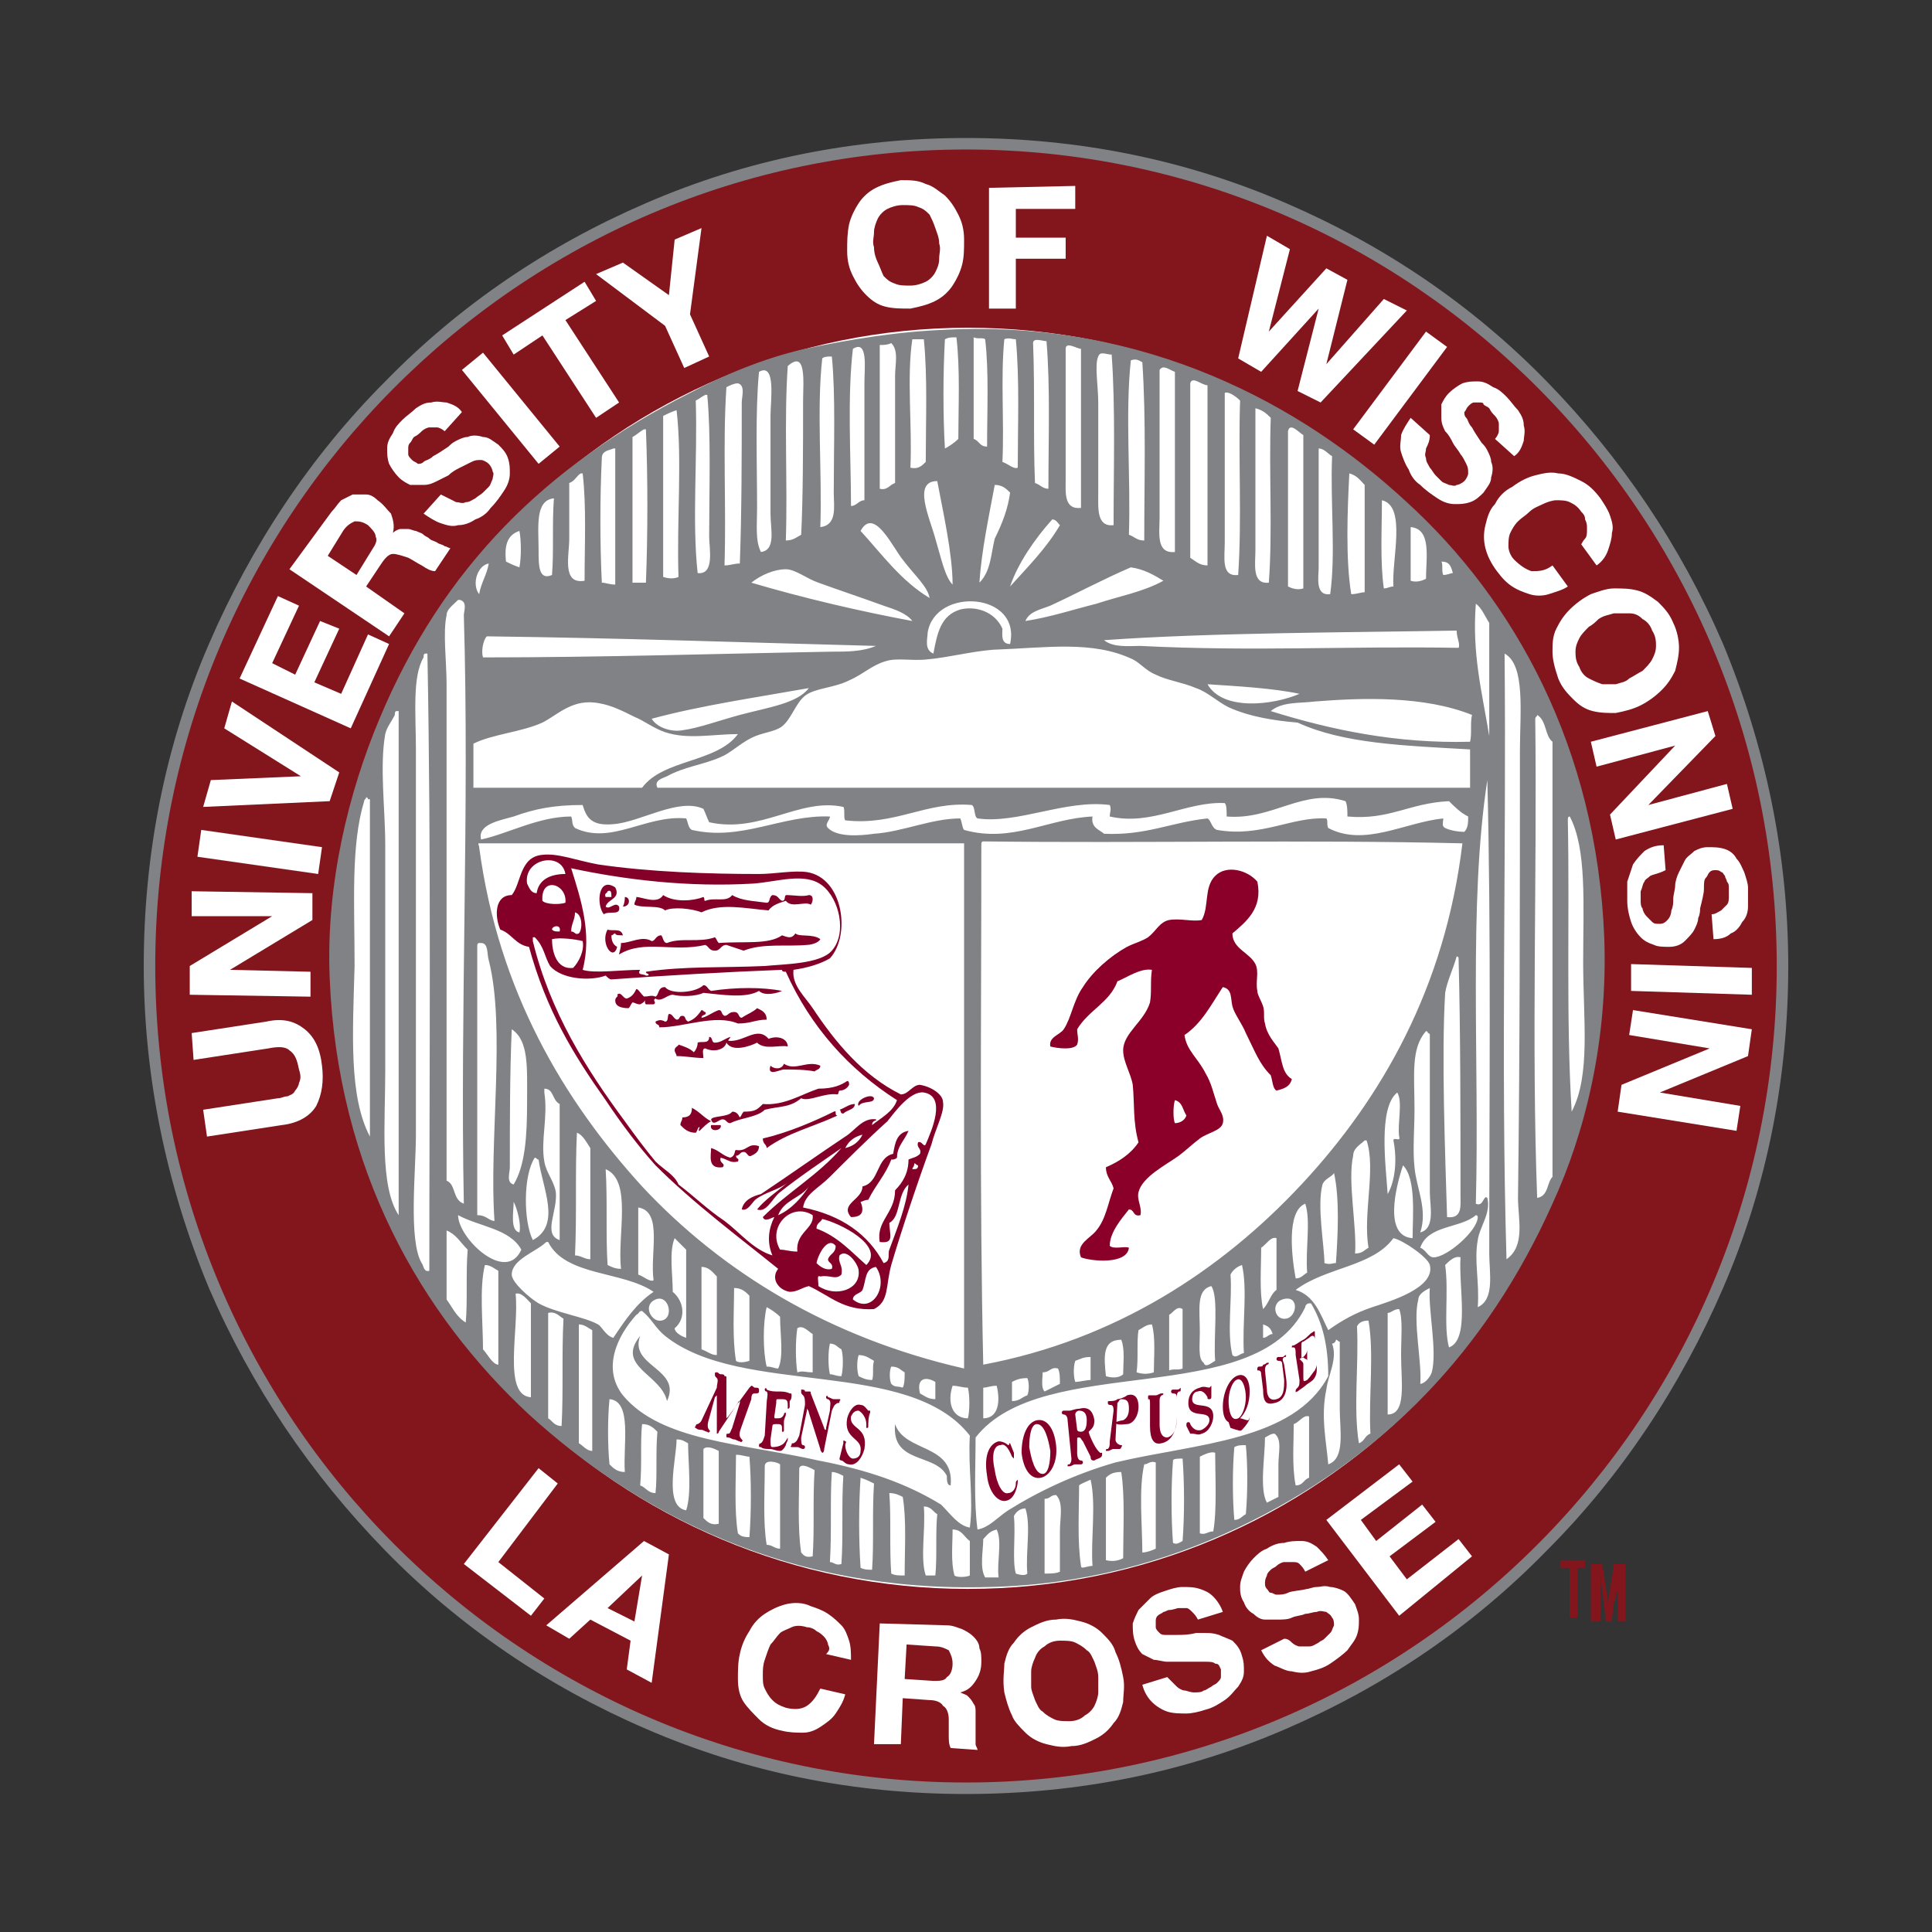 <?xml version="1.0" encoding="utf-8"?>
<!-- Generator: Adobe Illustrator 23.0.3, SVG Export Plug-In . SVG Version: 6.00 Build 0)  -->
<svg version="1.1" id="Layer_1" xmlns="http://www.w3.org/2000/svg" xmlns:xlink="http://www.w3.org/1999/xlink" x="0px" y="0px"
	 viewBox="0 0 100.8 100.8" style="enable-background:new 0 0 100.8 100.8;" xml:space="preserve">
<rect x="0" y="0" width="100.8" height="100.8" fill="#333333" stroke="none"/>
<style type="text/css">
	.st0{fill:#83151D;}
	.st1{fill:#808285;}
	.st2{fill:#FFFFFF;}
	.st3{fill:#8A0028;}
	.st4{fill:none;}
	.st5{fill:#840029;}
</style>
<g>
	<g>
		<path class="st0" d="M93,50.4c0,23.7-19.1,42.9-42.6,42.9c-23.5,0-42.6-19.2-42.6-42.9c0-23.7,19.1-42.9,42.6-42.9
			C73.9,7.5,93,26.7,93,50.4z"/>
		<path class="st1" d="M50.4,93.6c-5.8,0-11.4-1.1-16.7-3.4c-5.1-2.2-9.7-5.3-13.6-9.3c-3.9-4-7-8.6-9.2-13.7
			c-2.2-5.3-3.4-11-3.4-16.8c0-5.8,1.1-11.5,3.4-16.8c2.2-5.1,5.3-9.8,9.2-13.7c3.9-4,8.5-7.1,13.6-9.3C39,8.3,44.6,7.2,50.4,7.2
			s11.4,1.1,16.7,3.4c5.1,2.2,9.7,5.3,13.6,9.3c3.9,4,7,8.6,9.2,13.7c2.2,5.3,3.4,11,3.4,16.8c0,5.8-1.1,11.5-3.4,16.8
			c-2.2,5.1-5.3,9.8-9.2,13.7c-3.9,4-8.5,7.1-13.6,9.3C61.8,92.5,56.2,93.6,50.4,93.6z M50.4,7.8C27.1,7.8,8.1,26.9,8.1,50.4
			c0,23.5,19,42.6,42.3,42.6c23.3,0,42.3-19.1,42.3-42.6C92.7,26.9,73.7,7.8,50.4,7.8z"/>
	</g>
	<g>
		<path class="st2" d="M83.5,50c0,18.2-14.8,32.9-33,32.9c-18.2,0-33-14.7-33-32.9c0-18.1,14.8-32.9,33-32.9
			C68.7,17.1,83.5,31.8,83.5,50z"/>
	</g>
	<g>
		<path class="st1" d="M83.7,48.9c0.2,5.4-1,10.2-2.7,13.9c-3.4,7.6-8.8,13.3-16.4,16.9c-3.8,1.8-8.2,3-13,3.1
			c-10.4,0.3-18.3-3.8-24-9c-5.6-5.2-10-12.7-10.4-22.8c-0.2-4.9,1-9.7,2.6-13.5c3.3-7.9,8.7-13.2,16.2-17c1.7-0.9,3.8-1.8,6-2.3
			c2.4-0.5,4.8-0.9,7.4-1c10.4-0.5,18.5,3.9,24,9C79,31.3,83.3,39,83.7,48.9z M82,58c1-1.9,0.6-4.8,0.6-7.8c0-3,0.2-5.9-0.7-7.6
			c-0.1,0-0.1,0.1-0.1,0.2C81.9,47.8,81.7,53.1,82,58z M81,61.4c0-7.6,0-15.1,0-22.7c-0.4-0.3-0.3-1.1-0.8-1.4
			c0,0.1-0.1,0.1-0.1,0.2c0.1,8.3-0.2,17,0.1,25C80.8,62.4,80.7,61.7,81,61.4z M79.3,39.2c0-2,0.3-4.5-0.8-5.1
			c0.1,10.5-0.2,21.4,0.1,31.6c1-0.7,0.6-2.1,0.6-3.2C79.3,54.7,79.3,46.9,79.3,39.2z M77.7,65.4c0-8.2,0.1-16.8-0.1-24.7
			c-1,6.5-0.4,14.7-0.6,22.1c0.4,0.2,0.4-0.5,0.6-0.3c0.2,0.8-0.4,1.5-0.5,2.2c-0.2,1.1,0.1,2.2,0,3.5C78,67.8,77.7,66.4,77.7,65.4z
			 M77.7,38.4c0-2,0-3.9,0-5.9c-0.2-0.3-0.4-0.8-0.7-1C76.8,34.1,77.3,36,77.7,38.4z M77.1,63.5c0-0.1-0.1-0.1-0.1-0.1
			c-0.8,0.7-2.5,0.5-2.9,1.7c0.3,0.1,0.4,0.5,0.7,0.5C75.5,65.6,77.1,64.2,77.1,63.5z M76.7,41.1c0-0.7,0-1.3,0-2
			c-3.5-0.2-6.6-0.3-9-1.4c-1.2-0.1-2.5-0.3-3.6-0.8c-0.6-0.3-1.1-0.8-1.7-1c-0.7-0.3-1.5-0.4-2.1-0.7c-0.5-0.2-0.8-0.6-1.2-0.8
			c-2.1-1-4.5-0.6-7.3-0.5c-1.2,0.1-2.3,0.4-3.4,0.5c-0.8,0.1-1.6-0.1-2.2,0.1c-0.7,0.2-1.2,0.7-1.9,1c-0.8,0.4-1.8,0.4-2.3,0.8
			c-0.5,0.4-0.7,1.2-1.2,1.6c-0.4,0.3-1,0.3-1.6,0.6c-0.6,0.3-1.1,0.8-1.6,1c-0.9,0.4-1.9,0.5-2.8,1c-0.2,0.1-0.7,0.2-0.5,0.6
			C48.5,41.1,62.6,41.1,76.7,41.1z M76.7,38.7c0.1-0.4,0-1,0.1-1.4c-2.5-1-5.7-0.9-8.2-0.7c-0.8,0.1-1.7,0-2.3,0.5
			C69.5,38.1,72.9,38.8,76.7,38.7z M76.4,43.4c0.2-0.2,0.2-0.5,0.2-0.8c-0.4-0.2-0.7-0.5-1-0.8c-2.1,0.1-3.1,1-5.3,0.8
			c0-0.3,0-0.6-0.1-0.8c-2.2-0.7-3.8,1-6.2,0.8c0-0.3,0-0.6-0.1-0.7c-2-0.1-3.8,1.2-6,0.7c0-0.2,0.1-0.4,0-0.6
			c-2.3-0.3-4.8,1-6.9,0.7c-0.2-0.1-0.1-0.6-0.3-0.7c-2.4-0.2-4,1.1-6.6,0.8c-0.1-0.1,0-0.6-0.1-0.7c-2.3-0.5-4.3,1.4-7,0.8
			c-0.1-0.2-0.2-0.5-0.3-0.7c-1.3-0.6-3.3,0.7-4.7,0.8c-1.1,0.1-1.4-0.3-1.6-1c-1.5,0-2.5,0.2-3.6,0.6c-0.7,0.2-1.9,0.4-1.7,1.2
			c1.4-0.3,3-1.2,4.7-1.2c0.1,0.2,0,0.4,0.2,0.6c1.9,0.9,3.7-0.7,5.8-0.5c0.1,0.2,0.1,0.5,0.3,0.6c2.6,0.6,4.7-0.8,7.2-0.7
			c0,0.2-0.3,0.4-0.1,0.6c0.5,0.5,1.7,0.4,2.4,0.3c1.5-0.1,3-0.8,4.5-0.8c0.1,0.2,0.1,0.5,0.2,0.6c2.5,0.7,4.4-0.6,6.7-0.7
			c-0.1,0.6,0.4,0.7,0.6,0.9c2.2,0.1,3.5-0.6,5.4-0.8c0.2,0.1,0.2,0.5,0.5,0.6c2.3,0.4,3.9-0.7,5.7-0.6c0.1,0.1,0,0.3,0.1,0.5
			c1.9,1,4-0.3,6-0.5c0,0.2-0.1,0.4,0.1,0.5C75.6,43.3,76,43.4,76.4,43.4z M75.6,70.3c1.1-0.4,0.5-3.1,0.6-4.7
			c-0.3-0.1-0.6,0.2-0.8,0.4C75.6,67.4,75.3,69.2,75.6,70.3z M76.2,62.4c0-4.1,0-8.6-0.1-12.4c0-0.1-0.1-0.1-0.1-0.1
			c-0.2,0.7-0.5,1.3-0.6,1.9c-0.2,3.3,0,8.4,0.1,11.7C76.3,63.6,76.2,62.9,76.2,62.4z M76.1,33.8c0.1-0.2-0.1-0.5-0.1-0.9
			c-5.5,0.1-12.8,0.1-18.4,0.5c0.5,0.4,1.3,0.3,1.9,0.3C65.4,34,70.3,33.7,76.1,33.8z M75.3,30c0.2,0,0.4-0.1,0.5-0.1
			c-0.1-0.4-0.2-0.6-0.6-0.6C75.3,29.4,75.2,29.8,75.3,30z M74.7,71.6c0.3-1.1-0.2-3.3-0.1-4.4c-0.2,0.1-0.6,0.3-0.6,0.6
			c-0.3,1.1,0.2,3.3,0.1,4.4C74.3,72.2,74.6,71.9,74.7,71.6z M71.6,68.2c0.9-0.3,3.3-1,3-2.2c-0.1-0.4-1.4-1.3-1.9-1.4
			c-1.1,1.5-3.5,1.5-5.1,2.7c1,0.3,1.3,1.3,1.7,2.1C70,68.9,70.7,68.5,71.6,68.2z M74.1,64.3c0.8-0.2,0.5-1.4,0.5-2.1
			c0-2.7,0-5.7,0-8.2c0,0,0-0.1-0.1-0.1c0,0,0-0.1-0.1-0.1c-0.8,0.9-0.6,2.3-0.6,4.1c0,1-0.1,2.1,0,3C73.9,62,74.5,63.1,74.1,64.3z
			 M74.4,30.2c0-1.1,0.3-2.6-0.8-2.7c0,0.9,0,1.9,0,2.8C73.9,30.4,74.2,30.3,74.4,30.2z M73.7,64.6c0-1.1,0.2-3.1-0.5-3.8
			C72.8,62,72.2,64.5,73.7,64.6z M67.9,61.8c4.2-4.5,7.5-10.3,8.4-17.8c-8.2-0.2-16.7,0-25-0.1c-0.1,0-0.1,0.1-0.1,0.2
			c0,9-0.1,18.2,0.1,27.1C58.2,69.9,63.7,66.3,67.9,61.8z M73.1,70.7c0-0.9,0.1-1.9-0.1-2.4c-0.3,0-0.4,0.2-0.6,0.2
			c0,1.8,0,3.5,0,5.3C73.4,73.8,73.1,72.1,73.1,70.7z M72.7,59.5c0-0.2,0.4,0.1,0.3-0.2c-0.1-0.7,0.2-1.8-0.1-2.3
			c-1,0.8-0.6,3.8-0.5,5.3C72.8,61.6,72.9,60.5,72.7,59.5z M72.7,30.6c-0.1-1.4,0.7-4.2-0.6-4.5c0,1.5-0.1,3.2,0.1,4.6
			C72.4,30.7,72.5,30.6,72.7,30.6z M71.5,74.8c-0.1-1.9,0.2-4.2-0.1-5.9c-0.3,0-0.5,0.1-0.6,0.3c0.1,2-0.2,4.3,0.1,6.1
			C71.2,75.2,71.2,74.9,71.5,74.8z M71.4,65.1c-0.3-1.8,0.4-4.1-0.1-5.6c0,0-0.1,0-0.1,0c-0.2,0.2-0.6,0.4-0.6,0.8
			c-0.3,1.3,0.2,3.7,0.1,5.1C71.1,65.4,71.2,65.2,71.4,65.1z M71.2,30.9c0-1.9,0-3.8,0-5.6c-0.2-0.2-0.4-0.5-0.8-0.6
			c-0.1,1.9-0.2,4.5,0.1,6.3C70.8,31,71,30.9,71.2,30.9z M69.3,76.4c0.9-0.3,0.6-1.8,0.6-2.9c0-1.2,0-2.5,0-3.5
			c-0.1,0-0.1-0.1-0.2-0.1c0,0.1-0.1,0.2-0.2,0.2c0.3,0.8-0.2,1.6-0.3,2.4C68.9,73.9,69.2,75.2,69.3,76.4z M69.7,65.9
			c0.1-1.4,0.2-3.4-0.1-4.7c-0.1,0.2-0.5,0.3-0.6,0.6c-0.3,1.1,0.1,3.2,0.1,4.1C69.4,66,69.5,65.9,69.7,65.9z M69.4,31
			c0.3-2.1,0-4.8,0.1-7.2c-0.2-0.1-0.4-0.4-0.7-0.4c0,0.1,0,0.1,0,0.2c0,1.8,0,4.1,0,6C68.8,30.1,68.6,31.1,69.4,31z M69.3,71.8
			c0-1.6-0.3-2.8-0.9-3.8c0,0-0.1,0-0.1,0c-0.1,0-0.2,0.1-0.2,0.2c-2.6,5.4-13.7,2.3-17.2,6.8c0,1.6-0.1,3.3,0.1,4.8
			c0.6-0.1,1-0.6,1.6-1c1.6-1,3.5-1.9,5.6-2.5C62.4,75.3,67.5,75.2,69.3,71.8z M68.3,77.1c0-1.1,0-2.2,0-3.2
			c-0.3-0.1-0.5,0.3-0.8,0.4c0,1-0.1,2.2,0.1,3.2C68,77.5,68,77.2,68.3,77.1z M68.2,66.4c-0.1-1.2,0.2-2.7-0.1-3.6
			c-1,0.4-0.7,2.8-0.5,3.9C67.9,66.7,68,66.5,68.2,66.4z M68,30.7c0-2.7,0-5.4,0-8c-0.2-0.1-0.7-0.7-0.8-0.2c0,2.7,0,5.4,0,8.1
			C67.4,30.7,67.7,30.8,68,30.7z M67.1,68.8c0.6-0.1,0.7-1.3-0.2-1C66.3,68,66.5,68.9,67.1,68.8z M66.7,76.4c0-0.6,0.2-1.3-0.2-1.6
			c-0.2,0-0.3,0.1-0.5,0.2c0,1-0.3,2.7,0.1,3.4c0.2-0.1,0.4-0.2,0.6-0.3C66.7,77.6,66.7,77,66.7,76.4z M66.6,67.3c0-0.9,0-1.8,0-2.7
			c-0.3-0.1-0.5,0.3-0.8,0.5c0,1.1-0.1,2.3,0.1,3.2C66.2,68,66.3,67.5,66.6,67.3z M66.2,30.4c0.2-2.7,0-5.8,0.1-8.6
			c-0.2-0.2-0.4-0.4-0.8-0.5c0,0.1,0,0.1,0,0.2c0,2.2,0,4.9,0,7.2C65.5,29.4,65.3,30.5,66.2,30.4z M65.9,69.8c0.2,0,0.3-0.2,0.5-0.2
			c-0.1-0.3-0.2-0.4-0.5-0.5C65.9,69.3,65.9,69.6,65.9,69.8z M67.8,36.2c-1.4-0.3-3.3-0.4-4.8-0.5C63.8,37.1,66.4,36.8,67.8,36.2z
			 M65,79c0.1-1.1,0.1-2.6,0-3.6c-0.3,0-0.4,0-0.6,0.1c-0.1,1.1-0.1,2.7,0,3.8C64.7,79.3,64.8,79.1,65,79z M64.3,70.7
			c0.2,0.2,0.4-0.1,0.6-0.1c-0.1-1.5,0.2-3.3-0.1-4.6c-0.3,0.1-0.5,0.3-0.6,0.5C64.3,67.8,64,69.5,64.3,70.7z M64.6,30
			c0.2-2.9,0-6.1,0.1-9.1c-0.2-0.2-0.6-0.5-0.8-0.4c0,2.3,0,5.5,0,7.8C63.9,29.1,63.7,30.1,64.6,30z M63.3,79.9
			c0.2-1.1,0.1-2.9,0.1-4.1c-0.2-0.1-0.6,0.1-0.8,0.2c0,1.3,0,2.7,0,4C62.9,80.1,63,79.9,63.3,79.9z M63.4,71
			c-0.1-1.2,0.2-3.3-0.2-3.9c-0.8,0.2-0.6,1.2-0.6,2.4c0,0.7-0.1,1.4,0.2,1.6C62.9,71.4,63.2,71.1,63.4,71z M63,29.5
			c0-3.1,0-6.3,0-9.4c-0.3,0-0.8-0.5-0.9-0.1c0,3,0,6.1,0,9.1C62.4,29.3,62.6,29.5,63,29.5z M61.7,80.4c0.1-1.3,0.1-3,0-4.3
			c-0.2,0-0.5,0-0.5,0.1c-0.1,1.3-0.1,3,0,4.3C61.4,80.6,61.5,80.5,61.7,80.4z M61.7,71.4c0-1,0-2.1,0-3.1c-0.3-0.2-0.5,0.2-0.7,0.3
			c0,1,0,1.9,0,2.9C61.2,71.4,61.5,71.5,61.7,71.4z M61.3,28.8c0-3.1,0-6.3,0-9.4c-0.3-0.1-0.6-0.4-0.8-0.1c0,2.2,0,5.3,0,7.7
			C60.5,27.8,60.3,28.9,61.3,28.8z M60.3,80.8c0-1.5,0-3,0-4.5c-0.3-0.1-0.4,0.1-0.6,0.1c-0.3,1.3-0.1,3.2-0.1,4.6
			C59.8,81,60.1,80.9,60.3,80.8z M60.2,71.6c0-0.8,0.1-1.8-0.1-2.5c-0.3,0-0.5,0.2-0.7,0.3c-0.1,0.6,0,1.5-0.1,2.2
			C59.6,71.7,59.9,71.7,60.2,71.6z M59.7,28.2c0-3.1,0.1-6.3-0.1-9.3c-0.2-0.1-0.3-0.2-0.6-0.1c-0.3,2.8,0,6.1-0.1,9.1
			C59.2,28,59.3,28.2,59.7,28.2z M60.7,30.3c-0.5-0.3-1-0.6-1.7-0.7c-1.4,0.6-2.9,1.4-4.2,2c-0.5,0.2-1.1,0.3-1.3,0.8
			c1.3-0.2,2.5-0.6,3.7-0.9C58.4,31.1,59.6,30.9,60.7,30.3z M58.6,81.3c0-1.5,0.1-3.2-0.1-4.5c-0.4,0-0.6,0.1-0.8,0.3
			c0,1.4,0,2.9,0,4.3C58.1,81.5,58.4,81.4,58.6,81.3z M58.6,71.7c0-0.6,0.1-1.3-0.1-1.8c-1,0-0.9,0.9-0.8,1.9
			C58,71.9,58.4,71.9,58.6,71.7z M57.3,25.7c0,0.8-0.1,1.8,0.8,1.7c0-3,0.1-6.1-0.1-8.9c-0.3,0-0.6-0.2-0.7,0.1
			c-0.2,0.4,0,1.6,0,2.4C57.3,22.7,57.3,24.1,57.3,25.7z M57,81.7c-0.1-1.4,0.2-3.2-0.1-4.5c-0.2,0.1-0.5,0.2-0.6,0.3
			c0,1.4-0.1,2.9,0.1,4.2C56.4,81.9,56.7,81.7,57,81.7z M56.9,72c0-0.4,0-0.8,0-1.2c-0.4,0-0.5,0.1-0.8,0.2c-0.1,0.3-0.1,0.8,0,1.1
			C56.3,72.1,56.7,72,56.9,72z M56.4,26.5c0-2.8,0-5.5,0-8.3c-0.2,0-0.8-0.4-0.8,0c0,2.1,0,4.7,0,6.8C55.6,25.7,55.5,26.6,56.4,26.5
			z M55.3,72.2c0-0.3,0-0.6-0.1-0.8c-0.4-0.1-0.4,0.2-0.8,0.2c0,0.3-0.1,0.8,0.1,1C54.9,72.4,55.1,72.3,55.3,72.2z M55.3,79.9
			c0-0.7,0.2-1.5-0.2-1.9c-0.3,0-0.3,0.2-0.6,0.2c0,1.3,0,2.6,0,3.9c0.3,0,0.6,0,0.8-0.1C55.3,81.3,55.3,80.6,55.3,79.9z M55.3,27.4
			c-0.1-0.1-0.2-0.3-0.4-0.3c-0.9,1-1.8,2.3-2.2,3.5C53.6,29.6,54.6,28.6,55.3,27.4z M54,25.2c0.3,0.1,0.4,0.3,0.7,0.3
			c0-2.6,0.1-5.3-0.1-7.7c-0.2,0-0.7-0.2-0.7,0.1C54,20.4,53.9,22.9,54,25.2z M53.6,82.1c-0.1-1.1,0.2-2.5-0.1-3.4
			c-0.3,0-0.5,0.2-0.6,0.4c0.1,1-0.1,2.3,0.1,3C53.3,82.2,53.5,82.2,53.6,82.1z M53.6,72.8c0.1-0.2,0.1-0.7,0-0.9
			c-0.4,0-0.6,0.1-0.8,0.2c0,0.3,0,0.6,0,1C53.2,73.1,53.3,72.9,53.6,72.8z M53.1,24.4c0-2.2,0.1-4.6-0.1-6.7c-0.2,0-0.4-0.1-0.6,0
			c-0.2,2,0,4.3-0.1,6.4C52.6,24.2,52.9,24.5,53.1,24.4z M52.7,33.6c0.6-2.7-3.9-3-4.3-0.6c0,0.3-0.2,0.9,0.3,1.1
			c0.2-1.1,0.4-2,1.4-2.3c0.8-0.2,1.8,0.1,2.2,1C52.3,33.1,52.2,33.6,52.7,33.6z M52.7,25.7c-0.2-0.2-0.4-0.4-0.8-0.4
			c-0.3,1.6-0.7,3.5-0.8,5.1c0.6-0.6,0.6-1.5,0.8-2.3C52.3,27.3,52.6,26.5,52.7,25.7z M51.4,82.3c0.2,0,0.5,0,0.7,0
			c-0.1-0.8,0.2-1.9-0.1-2.5c-0.4,0.1-0.5,0.3-0.7,0.5C51.3,80.9,51.1,81.8,51.4,82.3z M51.3,74c0.8,0,0.9-0.9,0.7-1.7
			c-0.3,0-0.5,0.1-0.7,0.1C51.3,73,51.3,73.5,51.3,74z M50.8,22.9c0.3,0.1,0.3,0.4,0.7,0.4c0-1.9,0.1-3.9-0.1-5.6
			c-0.1-0.1-0.4,0-0.6-0.1C50.8,19.4,50.8,21.2,50.8,22.9z M50.6,79.7c0.2-1.5-0.1-3.1,0-4.8c-3.2-4.1-11.9-2-15.9-5.2
			c-0.5-0.4-0.7-0.9-1.2-1.3c-0.2,0-0.1,0.1-0.3,0.2c-1,1.1-1.8,2.8-0.7,4.2c2,2.4,6.2,2.5,10.2,3.4c2.6,0.5,4.6,1.2,6.4,2.3
			C49.6,79,50,79.6,50.6,79.7z M50.6,82.2c0-0.6,0-1.2,0-1.8c-0.3-0.2-0.4-0.6-0.9-0.6c0,0.8-0.1,1.7,0.1,2.4
			C49.9,82.3,50.4,82.3,50.6,82.2z M50.5,74c0.1-0.4,0.1-1.2,0-1.6c-0.3,0-0.5-0.1-0.8-0.1C49.4,73.2,49.7,74,50.5,74z M50.3,71.4
			c0-9.1,0-18.2,0-27.4c-8.4,0-16.9,0-25.3,0c-0.1,0,0,0.1,0,0.2c1,7.5,4.4,13.2,8.5,17.7C37.7,66.4,43.3,69.8,50.3,71.4z M50,22.9
			c0-1.7,0.1-3.6-0.1-5.3c-0.3,0-0.4,0-0.6,0.1c-0.1,1.8-0.1,4,0,5.7C49.5,23.3,49.8,23.1,50,22.9z M49.7,30.5
			c0-1.6-0.5-3.8-0.8-5.4c-1.3,0-0.4,1.9-0.1,3C49.1,29.1,49.3,30.1,49.7,30.5z M48.8,82.2c0.1-1,0-2.2,0.1-3.2
			c-0.2-0.1-0.3-0.4-0.7-0.4c0.1,1.2-0.2,2.7,0.1,3.6C48.4,82.2,48.6,82.2,48.8,82.2z M48.8,73c0-0.3,0-0.6,0-0.9
			c-0.5-0.3-1-0.2-0.8,0.6C48.2,72.8,48.4,73,48.8,73z M48.3,24.1c0-2.1,0.1-4.4-0.1-6.4c-0.2,0-0.4,0-0.6,0c-0.3,2,0,4.5-0.1,6.7
			C47.9,24.5,48.1,24.3,48.3,24.1z M48.5,31.2c-0.1-0.6-0.8-1.2-1.4-2c-0.5-0.6-1.5-2.8-2.2-1.5C46,28.9,47,30.3,48.5,31.2z
			 M46.5,82.1c0.2,0.1,0.4,0.1,0.7,0.1c0-1.4,0.1-2.9-0.1-4.1c-0.2-0.1-0.4-0.2-0.7-0.2C46.5,79.2,46.4,80.8,46.5,82.1z M47.1,72.4
			c0.1-0.2,0.1-0.5,0.1-0.8c-0.2-0.1-0.3-0.3-0.7-0.3c-0.1,0.2-0.1,0.7,0,0.9C46.7,72.4,46.8,72.3,47.1,72.4z M47.6,32.4
			c-0.3-0.4-0.9-0.6-1.5-0.8c-1.1-0.4-2.3-0.8-3.4-1.2c-0.6-0.2-1.2-0.7-1.7-0.7c-0.6,0-1.3,0.3-1.8,0.7
			C41.9,31.2,44.9,31.9,47.6,32.4z M46.7,19.6c0-0.6,0.2-1.3-0.2-1.7c-0.2,0.1-0.4,0.1-0.6,0.1c0,2.5,0,5,0,7.5
			c0.4,0.1,0.5-0.2,0.8-0.3C46.7,23.4,46.7,21.3,46.7,19.6z M45.5,81.9c0.1-1.4,0-3,0.1-4.5c-0.2-0.1-0.4-0.2-0.7-0.3
			c-0.1,1.4-0.1,3.3,0,4.7C45.1,81.9,45.3,81.9,45.5,81.9z M45.5,72c0.1-0.2,0-0.7,0.1-1c-0.2-0.1-0.4-0.3-0.8-0.3
			c-0.1,0.3-0.1,0.8,0,1.1C45,71.9,45.2,72,45.5,72z M45.1,20c0-0.8,0.2-2.3-0.6-1.8c-0.3,2.5-0.1,5.7-0.1,8.2
			c0.3,0,0.4-0.3,0.7-0.3C45.1,24.5,45.1,22,45.1,20z M43.4,34c0.8,0,1.6,0,2.3-0.3c-7.7-0.2-12.8-0.4-20.3-0.5
			c-0.2,0.2-0.3,0.8-0.2,1.1C31.4,34.3,37.7,34.1,43.4,34z M43.9,81.6c0.1-1.4,0-3.1,0.1-4.6c-0.2-0.1-0.4-0.2-0.6-0.2
			c-0.1,1.4,0,3.1-0.1,4.7C43.5,81.5,43.6,81.7,43.9,81.6z M43.9,71.8c0.1-0.4,0.1-1.1,0-1.4c-0.2-0.1-0.3-0.3-0.6-0.3
			c-0.1,0.4-0.1,1.2,0,1.6C43.5,71.7,43.6,71.8,43.9,71.8z M43.5,25.7c0-2.4,0.1-5.1-0.1-7.1c-0.2,0-0.4,0-0.5,0.1
			c-0.3,2.7,0,5.9-0.1,8.8C43.7,27.4,43.5,26.4,43.5,25.7z M42.4,81.2c0.1-1.4,0-3,0.1-4.5c-0.2-0.1-0.7-0.4-0.8-0.1
			c0,1.4-0.1,3.1,0.1,4.4C41.9,81.1,42,81.3,42.4,81.2z M42.4,71.6c0-0.7,0-1.3,0-2c-0.2-0.1-0.5-0.5-0.8-0.3
			c-0.1,0.6-0.1,1.7,0,2.3C41.9,71.5,42,71.6,42.4,71.6z M41.9,20.9c0-0.9,0.2-2.7-0.8-1.8c-0.2,2.9,0,6.1-0.1,9.1
			c0.4,0,0.6-0.2,0.8-0.3C41.9,26,41.9,23.2,41.9,20.9z M38.6,37.3c1.5-0.4,3-0.6,3.6-1.4c-2.8,0.5-5.6,0.9-8.2,1.6
			c0.3,0.5,1.1,0.7,1.6,0.6C36.4,38,37.5,37.6,38.6,37.3z M40.7,80.8c0-1.5,0-2.9,0-4.4c-0.1-0.1-0.8-0.3-0.8,0.1
			c0,1.4-0.1,2.9,0.1,4.1C40.3,80.6,40.4,80.8,40.7,80.8z M40.6,71.4c0.3-0.6,0.1-1.8,0.1-2.7c-0.2-0.2-0.5-0.4-0.7-0.5
			c-0.2,0.8-0.2,2.3,0,3.1C40.3,71.3,40.4,71.4,40.6,71.4z M39.7,28.8c0.8-0.1,0.5-1.2,0.5-2c0-1.7,0-3.3,0-5.1
			c0-0.8,0.3-2.8-0.6-2.3c-0.2,2.1-0.1,4.8-0.1,7.1C39.5,27.4,39.4,28.2,39.7,28.8z M39.1,80.2c0.1-1.3,0.1-3,0-4.2
			c-0.2,0-0.4-0.1-0.7-0.1c0,1.3-0.1,2.9,0.1,4.1C38.6,80.1,38.7,80.2,39.1,80.2z M39.1,71c0-1.1,0-2.3,0-3.4
			c-0.2-0.2-0.4-0.4-0.8-0.4c0,1.2-0.1,2.6,0.1,3.8C38.5,71.1,38.8,71.1,39.1,71z M38.7,21c0-0.3,0.2-0.9-0.2-1
			c-0.2,0-0.4,0.1-0.6,0.2c-0.2,3,0,6.2-0.1,9.3c0.3,0,0.5-0.1,0.8-0.1C38.7,26.7,38.7,23.6,38.7,21z M38.5,38.3
			c-1.3,0-2.6,0.3-3.8-0.1c-0.6-0.2-1.1-0.6-1.6-0.8c-0.6-0.3-1.2-0.6-1.8-0.7c-1.4-0.3-2.2,0.6-3,1c-1.1,0.5-2.6,0.6-3.6,1.1
			c0,0.8,0,1.6,0,2.3c2.9,0,5.8,0,8.8,0C34.6,39.6,37.4,39.8,38.5,38.3z M37.5,79.5c0-1.3,0-2.6,0-3.8c-0.2-0.1-0.6-0.3-0.8-0.1
			c0,1.2,0,2.4,0,3.6C36.9,79.4,37.1,79.6,37.5,79.5z M37.4,70.7c0-1.4,0-2.7,0-4.1c-0.2-0.2-0.4-0.5-0.8-0.5c0,1.4,0,2.9,0,4.3
			C36.9,70.5,37.1,70.7,37.4,70.7z M37,28c0-2.5,0.1-5.3-0.1-7.4c0,0-0.1,0-0.1,0c-0.2,0.1-0.3,0.2-0.5,0.3c0.1,3-0.2,6.3,0.1,9
			C37.3,30,37,28.6,37,28z M35.8,78.8c0.3-0.9,0.1-2.5,0.1-3.5c-0.2-0.1-0.3-0.2-0.6-0.2C35.3,76.1,34.6,78.6,35.8,78.8z M35.8,69.8
			c0-1.5,0-3.1,0-4.6c-0.2-0.2-0.4-0.4-0.6-0.6c-0.3,0.7-0.1,1.9-0.1,2.8c0.6,0.5,0.7,1.4,0.1,1.9C35.2,69.5,35.5,69.7,35.8,69.8z
			 M35.4,30.1c-0.1-2.9,0.2-6.1-0.1-8.7c-0.3,0.1-0.5,0.2-0.7,0.3c0,2.8,0,5.6,0,8.4C34.9,30.2,35.2,30.2,35.4,30.1z M34.5,68.9
			c0.7-0.1,0.4-1.4-0.3-1.1C33.5,68.1,34,69,34.5,68.9z M34.2,77.9c0.1-0.9,0-2.1,0.1-3.2c-0.2-0.2-0.4-0.4-0.8-0.4
			c-0.1,0.9,0,2.1-0.1,3.2C33.7,77.6,33.8,77.9,34.2,77.9z M34.1,66.8c-0.2-1.4,0.5-3.6-0.8-3.8c0,1.2,0,2.3,0,3.5
			C33.6,66.6,33.9,66.9,34.1,66.8z M33.7,30.4c0.1-2.5,0.1-5.5,0-8c0,0-0.1,0-0.1,0c-0.2,0.1-0.4,0.3-0.6,0.4c0,2.6,0,5.1,0,7.6
			C33.2,30.4,33.4,30.4,33.7,30.4z M31.8,76.4c0.2,0.2,0.4,0.4,0.8,0.4c-0.1-1.4,0.4-3.7-0.8-3.8C31.7,74,31.7,75.4,31.8,76.4z
			 M31.7,66c0.2,0.1,0.4,0.2,0.7,0.2c-0.2-1.8,0.6-4.6-0.8-5.2C31.7,62.6,31.6,64.5,31.7,66z M32,69.8c0.6-0.9,1.2-1.8,2.1-2.4
			c-1.6-1.1-4.6-0.8-5.5-2.6c0,0-0.1,0-0.1,0c-0.5,0.5-1.8,0.9-1.8,1.7c0,0.4,0.9,1.2,1.4,1.5c0.9,0.5,2.4,0.7,3.1,1.1
			C31.4,69.2,31.6,69.7,32,69.8z M32.1,30.5c0-2.4,0-4.7,0-7.1c0,0-0.1,0-0.1,0c-0.2,0.1-0.6,0.1-0.6,0.5c-0.1,2-0.1,4.5,0,6.5
			C31.6,30.4,31.8,30.5,32.1,30.5z M30.9,75.7c0-2.1,0-4.2,0-6.3c-0.2-0.1-0.4-0.3-0.7-0.3c0,2.1,0,4.1,0,6.2
			C30.4,75.4,30.6,75.7,30.9,75.7z M30.8,65.7c0-1.9,0-3.9,0-5.8c-0.2-0.3-0.4-0.7-0.7-0.8c-0.1,2,0,4.3-0.1,6.4
			C30.3,65.5,30.5,65.7,30.8,65.7z M29.7,28.1c0,0.9-0.4,2.4,0.8,2.2c0-1.9,0.1-3.9-0.1-5.6c0,0-0.1,0-0.1,0
			c-0.2,0.1-0.3,0.4-0.6,0.5C29.7,25.9,29.7,27,29.7,28.1z M29.3,74.4c0.1-1.8,0-3.8,0.1-5.6c-0.2-0.1-0.4-0.4-0.8-0.3
			c0,0.1,0,0.1,0,0.2c0,1.8,0,3.5,0,5.3C28.8,74.1,28.9,74.4,29.3,74.4z M29.2,64.7c0-2.4,0-4.7,0-7.1c-0.4-0.2-0.3-0.8-0.8-0.8
			c0,0.1,0,0.1,0,0.2c0.2,1.3-0.2,2.5,0,3.6c0.1,0.6,0.5,1,0.6,1.6C29.1,63.2,28.3,64.4,29.2,64.7z M28.8,30c0.1-1.2,0-2.7,0.1-4
			c-1,0.1-0.8,1.5-0.8,2.7C28.1,29.5,28.1,30.3,28.8,30z M27.8,64.7c1.5-0.8,0.5-2.7,0.3-4.2c-0.1,0-0.1-0.1-0.2-0.1
			C27.3,61.3,27.3,63.7,27.8,64.7z M27.7,72.9c0-1.6,0-3.2,0-4.9c-0.2-0.2-0.5-0.6-0.8-0.5C27.1,69.3,26.2,72.8,27.7,72.9z
			 M27.5,57.5c0-1.8,0.1-3.2-0.8-3.8c-0.1,2.2-0.1,5-0.1,7.2c0,0.3-0.2,0.8,0.2,0.9C27.4,60.8,27.5,59.3,27.5,57.5z M27.1,29.6
			c0.1-0.5,0.1-1.4,0-1.9c-0.6,0.2-0.8,0.7-0.7,1.6C26.6,29.4,26.8,29.5,27.1,29.6z M27.1,64.3c0.1-0.4-0.1-1.2-0.3-1.6
			C26.8,63.2,26.6,64.2,27.1,64.3z M23.9,63.4c0,1.2,2.5,3.6,3.3,1.8C26.6,64.1,25,64,23.9,63.4z M26,71.2c0-1.6,0-3.3,0-4.9
			c-0.2-0.1-0.4-0.3-0.7-0.3c-0.3,1.2-0.1,3-0.1,4.4C25.4,70.6,25.7,71.2,26,71.2z M25.8,63.7c-0.3-4.1,0.6-10.1-0.3-13.6
			c-0.1-0.3,0-0.9-0.4-0.9c0,0-0.1,0-0.1,0c-0.1,0-0.1,0.1-0.1,0.2c0,4.7,0,9.3,0,14C25.4,63.4,25.5,63.7,25.8,63.7z M25,31
			c0.1-0.6,0.4-1,0.5-1.6C24.9,29.5,24.6,30.5,25,31z M24.3,69c0.1-1.1,0-2.6,0.1-3.8c-0.4-0.4-0.6-0.8-1.1-1c0,1.2,0,2.4,0,3.6
			C23.6,68.2,23.8,68.7,24.3,69z M24.2,62.8c-0.2-10.1,0.3-20.6,0-30.7c0-0.2,0.2-0.7-0.2-0.8c0,0,0,0-0.1,0
			c-0.3,0.3-0.6,0.5-0.6,0.8c-0.2,0.9,0,2.4,0,3.6c0,8.5,0,17.8,0,25.9C23.8,61.8,23.6,62.6,24.2,62.8z M22.4,66.3
			c0-10.7,0.1-21.6-0.1-32.2c0,0-0.1,0-0.1,0c-0.1,0-0.1,0.1-0.1,0.2c-0.6,1-0.4,3-0.4,4.8c0,6.8,0,13.4,0,20.1
			c0,1.9-0.4,5.5,0.3,6.7C22.1,66,22.1,66.4,22.4,66.3z M20.8,63.4c0-8.8,0-17.5,0-26.3c0,0-0.1,0-0.1,0c-0.1,0-0.1,0.1-0.1,0.2
			c-0.2,0.4-0.4,0.6-0.5,1c-0.3,1.7,0,3.9,0,5.8c0,3.9,0,8,0,11.8C20.1,58.6,19.8,61.9,20.8,63.4z M19.3,59.3c0-5.9,0-11.8,0-17.6
			c0,0-0.1,0-0.1,0c0,0,0-0.1-0.1-0.1c0,0.1-0.1,0.1-0.1,0.2c-0.7,2.3-0.5,5.3-0.5,8.6C18.4,54,18.2,57.2,19.3,59.3z"/>
	</g>
	<g>
		<path class="st3" d="M66.7,54.7c0.2,0.7,0.2,1.3,0.7,1.6c-0.1,0.4-0.4,0.5-0.8,0.6c-0.2-0.1-0.2-0.5-0.3-0.8
			c-0.6-0.6-0.8-1.2-1.3-2.2c-0.2-0.5-0.6-1-0.7-1.4c-0.1-0.4,0-0.9-0.5-1c-0.6,0.9-1.1,1.9-2,2.5c0.1,0.8,0.7,1.2,1.1,2
			c0.3,0.5,0.4,1,0.6,1.6c0.1,0.3,0.4,0.6,0.3,1c-0.1,0.4-0.8,0.5-1.2,0.8c-0.4,0.3-0.7,0.6-1.1,0.9c-0.7,0.5-1.9,1.1-2.1,1.9
			c-0.1,0.4,0.2,0.8,0.1,1.2c-0.4,0.1-0.3-0.3-0.6-0.3c-0.4,0.5-1,1.2-1,1.9c0.2,0.2,0.8,0,1,0.1c-0.1,0.9-2,0.7-2.5,0.5
			c-0.3-0.7,0.5-1,0.8-1.4c0.5-0.6,0.6-1.4,0.9-2.2c-0.1-0.4-0.4-0.6-0.4-1.1c0.7-0.3,1.3-0.7,1.7-1.3c-0.3-1.1-0.2-2-0.3-3
			c-0.1-0.6-0.5-1.2-0.5-1.8c0-0.9,1.1-1.5,1.4-2.5c0.1-0.6,0-1,0.1-1.7c-0.6-0.1-1.3,0.4-1.8,0.6c-0.4,1.1-1.5,1.5-2.1,2.5
			c0,0.3,0.1,0.5,0,0.8c-0.2,0.3-1,0.2-1.4,0.1c-0.1-0.5,0.5-0.6,0.7-0.9c0.4-0.6,0.5-1.5,1-2.2c0.5-0.8,1.4-1.6,2.3-2.1
			c0.4-0.2,0.8-0.3,1.1-0.5c0.4-0.3,0.6-0.8,1.1-0.9c0.6-0.1,1.2,0.1,1.7,0c0.4-0.7,0.1-1.7,0.7-2.3c0.6-0.6,1.7-0.3,2.2,0.3
			c0.3,1.4-0.6,2.1-1.3,2.7c0,0.8,0.9,1,1.2,1.6c0.2,0.4,0,0.9,0.1,1.4c0,0.2,0.2,0.5,0.3,0.8c0.1,0.3,0,0.6,0.1,0.9
			C66.1,54,66.5,54.4,66.7,54.7z M61.9,58.2c-0.2-0.3-0.2-0.7-0.6-0.8c-0.1,0.3-0.1,1,0,1.2C61.5,58.6,61.8,58.5,61.9,58.2z"/>
	</g>
	<g>
		<g>
			<path class="st4" d="M48.6,59.7c0.3-0.8,0.8-1.7,0.6-2.2c-0.1-0.4-0.6-0.8-1-0.8c-0.4,0-0.7,0.4-1,0.5c-2-1-3.4-2.7-4.6-4.5
				c-0.4-0.6-1-1.2-1-2c0.7-0.1,1.4-0.2,1.9-0.6c1.1-1.3,0.7-4.2-1.2-4.5c-0.8-0.1-1.7,0.1-2.5,0.1c-2.7,0.1-5.7,0-8.4-0.5
				c-1.1-0.2-2.1-0.6-2.9-0.5c-1.2,0.1-1.1,1.4-1.6,2.1c-0.9,0-1,1.1-0.6,1.8c0.6,0.2,0.8,0.8,1.5,0.9c0.8,3.3,2.3,5.6,4,8
				c0.8,1.2,1.6,2.4,2.6,3.4c2,2,4.3,3.7,6.4,5.4c-0.3,0.6,0.1,1.2,0.6,1.2c0.4,0,0.6-0.2,1-0.3c1,0.5,1.8,1.2,3.4,1.2
				c0.8-0.4,0.6-1.3,0.9-2.3C47,64.3,47.9,61.6,48.6,59.7z"/>
		</g>
		<g>
			<path class="st5" d="M49.2,57.5c0.1,0.5-0.4,1.4-0.6,2.2c-0.7,1.9-1.6,4.6-2.1,6.3c-0.3,1.1-0.1,1.9-0.9,2.3
				c-1.6,0.1-2.3-0.7-3.4-1.2c-0.4,0.1-0.6,0.3-1,0.3c-0.6-0.1-1-0.7-0.6-1.2c-2.1-1.7-4.4-3.4-6.4-5.4c-0.9-1-1.8-2.2-2.6-3.4
				c-1.7-2.4-3.1-4.7-4-8c-0.7-0.1-0.9-0.7-1.5-0.9c-0.3-0.7-0.3-1.8,0.6-1.8c0.5-0.6,0.4-2,1.6-2.1c0.8-0.1,1.8,0.3,2.9,0.5
				c2.7,0.4,5.8,0.5,8.4,0.5c0.8,0,1.8-0.2,2.5-0.1c1.9,0.3,2.3,3.3,1.2,4.5c-0.5,0.3-1.2,0.5-1.9,0.6c-0.1,0.8,0.6,1.4,1,2
				c1.2,1.8,2.6,3.5,4.6,4.5c0.4,0,0.6-0.5,1-0.5C48.6,56.7,49.2,57.1,49.2,57.5z M48.3,59.7c0.3-0.7,1.1-2.5-0.1-2.7
				c-0.7-0.1-1.5,1-1.9,1.5c-1,0.9-2.1,2-3,2.9c-0.6,0.6-1.3,0.9-1.4,1.6c2,0.4,3.4,1.4,4.2,2.9c0.4-0.1,0.2-0.5,0.3-0.7
				c0.4-1.1,0.9-2.3,1-3.4c-0.6,0.5-0.4,1.7-1,2c0,0.6,0.3,1.1-0.5,1c-0.2-1.1,0.8-1.5,0.8-2.7c0.4-0.4,0.7-0.9,0.7-1.6
				c0.2-0.1,0.4-0.1,0.6-0.3c0.1-0.3-0.2-0.3-0.1-0.6C48.1,59.5,48.2,59.9,48.3,59.7z M47.6,61c0.2,0,0.3,0,0.3-0.2
				c-0.1,0-0.1-0.1-0.2-0.1C47.7,60.9,47.6,60.9,47.6,61z M45.5,58.7c0.5-0.4,1.1-0.7,1.3-1.3c-2.5-1.6-4.5-3.8-5.8-6.7
				c-0.1,0-0.2,0-0.2-0.1c-2.7,0.1-6.2,0.3-8.9,0.5c-0.1,0-0.2-0.1-0.3-0.2c-0.8,0.3-2.3,0.2-2.9-0.5c-0.3-0.5-0.3-1-0.8-1.5
				c0,0-0.1,0-0.1,0c0,0.1,0,0.1,0,0.2c0.9,3.7,2.8,6.7,4.8,9.4c0.5,0.7,1.1,1.5,1.6,2.1c0.4,0.4,1,0.7,1.2,1.2
				c0.8,0.6,1.5,1.3,2.4,1.9c0.8,0.6,1.5,1.5,2.5,1.8c-0.3-0.7-0.2-1.4,0.1-2c-0.1,0-0.5,0.3-0.6,0c1.3-1.3,2.9-2.2,4.1-3.6
				c-1,0.7-2.2,1.5-3.2,2.3c-0.4,0.3-0.7,1.1-1.2,0.9c0.4-0.5,1-0.9,1.6-1.4c-0.5,0.4-1.2,0.5-1.7,0.9c-0.2,0.2-0.4,0.6-0.7,0.5
				c0.1-0.5,0.6-0.7,1-0.8c1.5-1,2.9-2,4.4-3c0.5-0.3,0.9-1,1.6-0.9C45.8,58.5,45.5,58.4,45.5,58.7z M44.5,67.8
				c1,0.8,1.9-0.7,1.2-1.7c-0.6,0.1-0.5,0.7-0.7,1.2C44.9,67.5,44.5,67.5,44.5,67.8z M45.2,66c1-1-1.4-2.2-2.3-2.4
				c-0.1,0.2-0.3,0.2-0.3,0.5C43.7,64.5,44.4,65.3,45.2,66z M42.7,67.1c0.9,0.6,2.2,0.2,2.1-0.8c0-0.3-0.6-1.2-1-0.8
				c-0.1,0.4,0.2,0.5,0.1,1c-0.3,0.3-0.6,0-1.1,0.1C42.6,66.5,42.7,66.8,42.7,67.1z M44.1,59.9c0.4-0.1,0.7-0.3,0.9-0.7
				C44.6,59.3,44.3,59.5,44.1,59.9z M43.2,65.7c0.1-0.3,0.4-0.3,0.4-0.7c-0.4-0.5-0.9,0.4-1,0.9c0.2,0.2,0.5,0.4,0.8,0.3
				C43.5,65.9,43.2,65.9,43.2,65.7z M43.4,49.6c0.8-0.9,0.4-2.7-0.5-3.4c-0.9-0.7-2.3-0.2-3.6-0.1c-3.4,0.2-6.7-0.2-9.5-0.8
				c0.5,1.6,1.1,3.4,0.6,5.3c0.6,0.2,2,0,3,0c-0.2,0.3,0.2,0.2,0.3,0.3c0.1,0,0.2,0,0.1-0.1c-0.1,0-0.1-0.1-0.1-0.1
				c2-0.3,4-0.2,6.2-0.3C40.9,50.3,42.8,50.3,43.4,49.6z M41.6,65.3c-0.1-1,0.9-1.2,0.8-1.9c-1.1-0.7-2.4,0.6-1.7,1.8
				C41,65.2,41.2,65.3,41.6,65.3z M40.6,63.4c0.7-0.3,1.3-1,1.6-1.5C41.8,62.5,40.9,62.6,40.6,63.4z M29.9,50.5
				c0.3-0.3,0.6-0.9,0.5-1.4c-0.4-0.1-1.2-0.2-1.6-0.1C28.8,49.6,29,50.6,29.9,50.5z M30.2,48.7c0.2-0.2,0.2-1-0.2-1.1
				c0,0.4-0.2,0.6-0.2,1C30,48.6,30,48.8,30.2,48.7z M29.5,47.1c0.1-1-1.3-1.4-1.2-0.1C28.5,47.2,29.2,47.2,29.5,47.1z M28,46.6
				c0.1-0.7,0.7-1,1.5-1c-0.2-1.2-2.2-0.8-2,0.5C27.6,46.3,27.7,46.6,28,46.6z M29.2,48.6c0.1-0.4-0.4-0.3-0.4-0.1
				C28.9,48.6,29,48.6,29.2,48.6z"/>
		</g>
		<g>
			<path class="st4" d="M48.3,57c1.2,0.1,0.3,1.9,0.1,2.7c-0.2,0.2-0.3-0.2-0.5,0C47.8,60,48.1,60,48,60.3c-0.2,0.1-0.4,0.1-0.6,0.3
				c-0.1,0.7-0.3,1.2-0.7,1.6c0.1,1.2-1,1.5-0.8,2.7c0.7,0.1,0.4-0.5,0.5-1c0.7-0.3,0.5-1.5,1-2c-0.1,1.1-0.6,2.3-1,3.4
				c-0.1,0.2,0,0.6-0.3,0.7c-0.9-1.5-2.2-2.5-4.2-2.9c0.1-0.6,0.9-1,1.4-1.6c0.9-0.9,2-2,3-2.9C46.8,58.1,47.6,56.9,48.3,57z
				 M46.8,60.4c0.1-0.6,0.5-0.9,0.6-1.4c-0.6,0.1-0.7,0.6-0.8,1.2c-0.9,0.2-0.7,1.5-1.6,1.7c0,0.8-1.2,0.9-0.6,1.6
				c0.6,0,0.7-0.3,0.5-0.8c0.1,0,0.2-0.2,0.4-0.1c0.3-0.8,0.9-1.3,1.2-2.1C46.6,60.5,46.7,60.5,46.8,60.4z"/>
		</g>
		<g>
			<path class="st5" d="M47.4,59c-0.2,0.5-0.6,0.8-0.6,1.4c-0.1,0.1-0.2,0.1-0.3,0.1c-0.3,0.8-0.8,1.3-1.2,2.1
				c-0.2,0-0.3,0.1-0.4,0.1c0.2,0.5,0.1,0.8-0.5,0.8c-0.6-0.7,0.6-0.9,0.6-1.6c0.9-0.2,0.7-1.5,1.6-1.7C46.7,59.6,46.8,59.1,47.4,59
				z"/>
		</g>
		<g>
			<path class="st4" d="M46.8,57.4c-0.2,0.6-0.8,0.9-1.3,1.3c0-0.3,0.3-0.2,0.3-0.5c-0.7,0-1.1,0.6-1.6,0.9c-1.5,1-2.9,2-4.4,3
				c-0.5,0.2-0.9,0.3-1,0.8c0.3,0.1,0.5-0.3,0.7-0.5c0.5-0.4,1.2-0.5,1.7-0.9c-0.5,0.5-1.1,0.9-1.6,1.4c0.6,0.2,0.9-0.6,1.2-0.9
				c1-0.8,2.2-1.5,3.2-2.3c-1.2,1.4-2.8,2.3-4.1,3.6c0.2,0.3,0.6,0,0.6,0c-0.2,0.6-0.4,1.3-0.1,2c-1-0.3-1.7-1.1-2.5-1.8
				c-0.8-0.6-1.6-1.3-2.4-1.9c-0.3-0.6-0.8-0.8-1.2-1.2c-0.5-0.5-1.1-1.3-1.6-2.1c-2-2.7-3.9-5.7-4.8-9.4c0-0.1,0-0.1,0-0.2
				c0,0,0.1,0,0.1,0c0.5,0.5,0.4,1,0.8,1.5c0.5,0.7,2,0.8,2.9,0.5c0.1,0.1,0.2,0.2,0.3,0.2c2.7-0.2,6.2-0.3,8.9-0.5
				c0,0.1,0.1,0.1,0.2,0.1C42.3,53.6,44.3,55.8,46.8,57.4z M45.7,57.3c-0.2-0.3-1.1,0.1-0.8,0.4C45,57.4,45.6,57.6,45.7,57.3z
				 M44.6,57.7c-0.3,0-0.5,0.1-0.8,0.3c0.1,0,0,0.2,0.1,0.2C44.1,57.9,44.5,58,44.6,57.7z M44.4,56.6c0-0.1,0-0.2-0.1-0.2
				c-0.4,0.2-0.8,0.5-1.4,0.3C42,56.9,41,57.5,40,57.5c-0.3,0.3-0.5,0.4-1,0.4c-0.1,0.1-0.1,0.3-0.2,0.3c-0.1-0.1-0.1-0.3-0.4-0.3
				c-0.2,0.3-1,0.2-1.1,0.4c0.2,0.4,0.5,0,0.6,0c0.2,0,0.2,0.2,0.4,0.2c0.6-0.3,1.4-0.3,1.8-0.7c0.8-0.2,1.2-0.1,1.9-0.6
				c0.4,0.2,1.2-0.3,1.9-0.2c0.2-0.1,0-0.1,0.1-0.2C44,56.9,44.3,56.7,44.4,56.6z M43.7,58.2c-0.2,0,0-0.3-0.2-0.2
				c-1,0.5-2.3,1.1-3.7,1.4c0,0.2,0.2,0.2,0.2,0.5C41.1,59.2,42.4,58.9,43.7,58.2z M42.5,56c0-0.1,0.2-0.1,0.3-0.3
				c-0.6-0.3-1.3,0.2-1.9-0.1c-0.1,0.4-0.5,0.4-0.7,0.1c-0.2,0.6,0.5,0.2,0.7,0.2C41.4,55.8,42,55.8,42.5,56z M39.6,54.4
				c0.4,0.4,1.2,0.1,1.6,0.2c-0.1-0.4-0.5-0.6-0.8-0.3c-0.7-0.6-1.4,0.3-2.1,0.1c0-0.1,0-0.1,0.1-0.2c-0.3,0-0.5,0.2-0.8,0.3
				c-0.2,0-0.1-0.3-0.3-0.3c0,0.4-0.4,0.2-0.6,0.3c0,0.2-0.1,0.3-0.2,0.5c-0.2-0.2-0.6-0.2-0.8-0.4c0,0.2-0.2,0.1-0.2,0.3
				c0,0.1,0.1,0.2,0.1,0.3c0.5-0.1,0.9,0.1,1.4,0.1c0-0.2-0.1-0.4,0.1-0.5c0.4,0.3,1,0.1,1.1-0.3C38.3,54.9,39.2,54.6,39.6,54.4z
				 M39.6,51.7c0.3,0.3,0.9,0.1,1.2,0c-1-0.2-2.4-0.2-3.6-0.1c-0.2,0-0.2-0.3-0.4-0.3c-0.5,0.4-1.7,0.5-2,0.1
				c-0.4,0-0.3,0.4-0.5,0.5c-0.2-0.1-0.3,0-0.6,0l0,0v0c0,0-0.1,0-0.1,0c-0.2-0.1-0.3-0.4-0.5-0.5c-0.1,0.2-0.2,0.5-0.5,0.5
				c-0.2,0-0.2-0.4-0.5-0.2c0.2,0.1-0.1,0.1-0.1,0.3c0,0.3,0.4,0.4,0.7,0.4c0.1,0,0.1-0.2,0.2-0.3c0.1,0,0.2,0.2,0.4,0.1
				c0.2-0.1,0.3-0.2,0.3-0.4h0c0.2,0.1,0.1,0.2,0.1,0.4c0.1,0,0.3,0,0.4,0c0.2-0.1-0.1-0.2,0.1-0.3c0.3,0.2,0.6-0.2,0.9-0.2
				c0.4,0.1,1.2,0.2,1.6-0.1C37.7,51.9,38.9,52.1,39.6,51.7z M40,53.2c0-0.4-0.2-0.5-0.5-0.6c-0.2,0.2-0.5,0.3-0.8,0.4
				c-0.2,0-0.1-0.3-0.4-0.3c-0.2,0-0.2,0.2-0.5,0.2c-0.2,0-0.1-0.3-0.3-0.3c-0.3,0.1-0.7,0.4-0.9,0.4c0-0.2,0.3-0.1,0.2-0.3
				c-0.1,0-0.1-0.1-0.2-0.1c-0.2,0.3-0.4,0.4-0.7,0.6c-0.2-0.1-0.2-0.2-0.3-0.3c-0.2,0-0.2,0.2-0.3,0.2c-0.2-0.1-0.1-0.3-0.4-0.3
				c-0.1,0.1,0,0.4-0.2,0.4c-0.2-0.1-0.3-0.1-0.5,0c0,0.2,0.2,0.2,0.2,0.3c1.4,0,2.9-0.7,4.1-0.2C39.1,53.3,39.4,53.1,40,53.2z
				 M39.6,59.8C39,59.6,39,60.1,38.4,60c-0.1,0,0,0.3-0.1,0.3c-0.4-0.1-0.6-0.4-1-0.5c0,0.4-0.2,1.2,0.6,1c0.2-0.2-0.2-0.2-0.1-0.5
				c0.4,0,0.5,0.3,0.9,0.2c0-0.2-0.2-0.1-0.1-0.3c0.2,0,0.2-0.2,0.4-0.2c0.2,0,0.1,0.2,0.4,0.2C39.5,60.2,39.6,60.1,39.6,59.8z
				 M37.1,58.7c-0.1,0.4,0.6,0.3,0.5,0C37.5,58.7,37.3,58.7,37.1,58.7z M36.5,59c0.2-0.2,0.3-0.4,0.6-0.5c-0.3-0.2-0.6-0.5-1-0.6
				c0,0.3-0.1,0.5-0.5,0.5c0,0.2-0.1,0.2-0.1,0.4c0.3,0.2,0.5,0.4,0.8,0.4c0.1-0.1,0.1-0.2,0.2-0.3C36.5,58.9,36.4,59,36.5,59z"/>
		</g>
		<g>
			<path class="st5" d="M44.8,57.7c-0.2-0.3,0.7-0.7,0.8-0.4C45.6,57.6,45,57.4,44.8,57.7z"/>
		</g>
		<g>
			<path class="st4" d="M42.8,63.6c0.9,0.2,3.3,1.4,2.3,2.4c-0.7-0.8-1.5-1.5-2.6-1.9C42.6,63.8,42.7,63.8,42.8,63.6z"/>
		</g>
		<g>
			<path class="st5" d="M43.8,57.9c0.3-0.1,0.5-0.3,0.8-0.3c0,0.3-0.4,0.3-0.6,0.5C43.8,58.1,43.9,57.9,43.8,57.9z"/>
		</g>
		<g>
			<path class="st5" d="M44.2,56.4c0.1,0,0.1,0.1,0.1,0.2c-0.1,0.2-0.3,0.3-0.5,0.3c-0.1,0.1,0,0.1-0.1,0.2
				c-0.7-0.1-1.5,0.4-1.9,0.2c-0.6,0.5-1.1,0.4-1.9,0.6c-0.4,0.4-1.2,0.4-1.8,0.7c-0.2,0-0.2-0.2-0.4-0.2c-0.2,0-0.5,0.4-0.6,0
				c0.1-0.2,0.9-0.1,1.1-0.4c0.2,0,0.3,0.1,0.4,0.3c0.1-0.1,0.1-0.2,0.2-0.3c0.6,0,0.7-0.1,1-0.4c1.1,0.1,2-0.5,2.9-0.8
				C43.5,56.8,43.9,56.6,44.2,56.4z"/>
		</g>
		<g>
			<path class="st4" d="M45,59.1c-0.2,0.4-0.5,0.6-0.9,0.7C44.3,59.5,44.6,59.3,45,59.1z"/>
		</g>
		<g>
			<path class="st5" d="M43.5,58c0.2-0.1,0,0.2,0.2,0.2c-1.3,0.6-2.6,0.9-3.7,1.7c0-0.2-0.2-0.2-0.2-0.5
				C41.1,59.1,42.5,58.5,43.5,58z"/>
		</g>
		<g>
			<path class="st4" d="M43,46.2c0.8,0.6,1.2,2.5,0.5,3.4c-0.6,0.8-2.5,0.8-3.6,0.8c-2.1,0.1-4.1,0-6.2,0.3c0.1,0,0.1,0.1,0.1,0.1
				c0.1,0,0,0.1-0.1,0.1c-0.1-0.1-0.5,0-0.3-0.3c-1,0-2.4,0.2-3,0c0.5-1.9-0.1-3.7-0.6-5.3c2.9,0.6,6.2,1,9.5,0.8
				C40.6,46,42,45.5,43,46.2z M42,49.3c0.2,0,0.6-0.1,0.7-0.3c-0.4-0.3-1.1,0-1.4-0.3c-0.2,0.3-0.4,0.2-0.7,0.1
				c-0.7,0.5-2,0.3-3.3,0.4c-0.1-0.1-0.1-0.2-0.2-0.3c-0.8,0.3-1.8,0-2.5,0.3c-0.2,0-0.2-0.2-0.3-0.4c-0.3,0-0.2,0.3-0.5,0.3
				c-0.5-0.3-1.1,0.1-1.6,0.1c0,0.2,0,0.5-0.1,0.6c1.3-0.7,2.8-0.1,4.5-0.5c0.2,0,0.2,0.3,0.5,0.3c0.3,0,0.4-0.2,0.6-0.3
				c0.3,0.1,0.6,0.1,0.9,0.3C39.8,49.2,40.9,49.4,42,49.3z M42.4,47.2c0.1-0.2,0.1-0.5-0.1-0.5c-0.3,0.1-0.8,0-1.4-0.1
				c-0.1,0.1,0,0.3-0.2,0.3c-0.2-0.1-0.2-0.3-0.5-0.3c-0.2,0-0.1,0.4-0.3,0.4c-0.6-0.1-1.2-0.1-1.8-0.4c-0.4,0.5-1,0.1-1.4,0.3
				c-0.1,0-0.1-0.1-0.1-0.2c-0.6,0.2-1.5,0.2-2.1-0.1c-0.2,0.5-1.1,0.1-1.4,0.1c0,0.2-0.1,0.2-0.1,0.4c0.5,0.2,1.3-0.1,1.6,0.3
				c0.5-0.3,1.4-0.2,1.9,0.1c1-0.5,2.3-0.2,3.5-0.1c0.2-0.2,0.6-0.3,0.9-0.5C41.3,47.4,42,47,42.4,47.2z M32.6,47.3
				c0.4,0.1,0.4-0.4,0.1-0.5C32.6,46.9,32.6,47.1,32.6,47.3z M32.1,48.7c0,0.2,0.2,0.1,0.4,0.1c-0.1-0.5-0.4-0.2-0.8-0.3
				c-0.3,0.8,0.3,1.7,0.5,0.9c-0.2-0.1-0.3-0.3-0.3-0.6C32,48.8,32,48.7,32.1,48.7z M31.5,47.7c0.2-0.1,0.9,0.1,0.8-0.4
				c-0.2-0.3-0.4,0.2-0.6,0c0.1-0.4,0.8-0.4,0.5-1C31.2,45.7,31.1,47.2,31.5,47.7z"/>
		</g>
		<g>
			<path class="st5" d="M42.8,55.6c0,0.2-0.2,0.2-0.3,0.3c-0.5-0.1-1.1-0.1-1.6-0.1c-0.2,0-0.9,0.4-0.7-0.2c0.2,0.2,0.6,0.2,0.7-0.1
				C41.5,55.9,42.1,55.3,42.8,55.6z"/>
		</g>
		<g>
			<path class="st5" d="M42.8,49c-0.1,0.2-0.5,0.3-0.7,0.3c-1.1,0.1-2.3-0.1-3.3,0.3c-0.3-0.1-0.6-0.2-0.9-0.3
				c-0.3,0-0.3,0.3-0.6,0.3c-0.3,0-0.3-0.2-0.5-0.3c-1.7,0.4-3.2-0.3-4.5,0.5c0-0.1,0.1-0.3,0.1-0.6c0.5,0,1.1-0.4,1.6-0.1
				c0.2,0,0.2-0.3,0.5-0.3c0.1,0.1,0.1,0.4,0.3,0.4c0.7-0.3,1.7,0,2.5-0.3c0.1,0.1,0.1,0.2,0.2,0.3c1.3-0.1,2.6,0.1,3.3-0.4
				c0.3,0.1,0.5,0.2,0.7-0.1C41.7,48.9,42.4,48.7,42.8,49z"/>
		</g>
		<g>
			<path class="st4" d="M42.4,63.4c0,0.7-1,0.9-0.8,1.9c-0.3,0-0.6-0.1-0.8-0.1C40.1,64.1,41.3,62.7,42.4,63.4z"/>
		</g>
		<g>
			<path class="st5" d="M42.2,46.7c0.3,0,0.2,0.4,0.1,0.5C42,47,41.3,47.4,41,47c-0.3,0.1-0.7,0.2-0.9,0.5c-1.2-0.1-2.5-0.4-3.5,0.1
				c-0.5-0.2-1.5-0.3-1.9-0.1c-0.3-0.3-1.2-0.1-1.6-0.3c0-0.2,0.1-0.2,0.1-0.4c0.3,0,1.1,0.4,1.4-0.1c0.6,0.4,1.6,0.3,2.1,0.1
				c0.1,0.1,0,0.2,0.1,0.2c0.5-0.2,1.1,0.1,1.4-0.3c0.5,0.3,1.1,0.3,1.8,0.4c0.2,0,0.1-0.3,0.3-0.4c0.3,0,0.3,0.2,0.5,0.3
				c0.2,0,0.1-0.2,0.2-0.3C41.4,46.7,41.9,46.8,42.2,46.7z"/>
		</g>
		<g>
			<path class="st4" d="M42.2,61.9c-0.3,0.5-0.9,1.2-1.6,1.5C40.9,62.6,41.8,62.5,42.2,61.9z"/>
		</g>
		<g>
			<path class="st5" d="M41.1,54.6c-0.4-0.1-1.2,0.2-1.6-0.2c-0.4,0.2-1.3,0.5-1.6,0c-0.1,0.4-0.7,0.5-1.1,0.3
				c-0.2,0-0.1,0.3-0.1,0.5c-0.5,0-0.9-0.1-1.4-0.1c0-0.1-0.1-0.2-0.1-0.3c0-0.2,0.2-0.2,0.2-0.3c0.3,0.1,0.6,0.2,0.8,0.4
				c0.1-0.1,0.2-0.3,0.2-0.5c0.2-0.1,0.6,0.1,0.6-0.3c0.2,0,0.1,0.3,0.3,0.3c0.3,0,0.5-0.2,0.8-0.3c0,0.1-0.1,0.1-0.1,0.2
				c0.8,0.1,1.5-0.8,2.1-0.1C40.6,54,41.1,54.2,41.1,54.6z"/>
		</g>
		<g>
			<path class="st5" d="M40.8,51.7c-0.2,0.1-0.9,0.3-1.2,0c-0.7,0.4-1.9,0.2-2.9,0.1c-0.4,0.2-1.2,0.2-1.6,0.1
				c-0.3,0-0.6,0.4-0.9,0.2c-0.2,0.1,0.1,0.2-0.1,0.3c-0.1,0-0.3,0-0.4,0c-0.1-0.1,0-0.2-0.1-0.4c0.2,0,0.4-0.1,0.6,0
				c0.2-0.1,0.1-0.5,0.5-0.5c0.3,0.4,1.6,0.3,2-0.1c0.2,0,0.2,0.2,0.4,0.3C38.4,51.5,39.8,51.5,40.8,51.7z"/>
		</g>
		<g>
			<path class="st5" d="M39.5,52.6c0.2,0.1,0.5,0.2,0.5,0.6c-0.6,0-0.8,0.2-1.5,0.2c-1.2-0.5-2.8,0.2-4.1,0.2c0-0.2-0.2-0.1-0.2-0.3
				c0.2-0.1,0.3-0.1,0.5,0c0.2,0,0.1-0.3,0.2-0.4c0.2,0,0.2,0.2,0.4,0.3c0.2,0,0.1-0.2,0.3-0.2c0.2,0,0.1,0.2,0.3,0.3
				c0.3-0.1,0.5-0.3,0.7-0.6c0.1,0,0.1,0.1,0.2,0.1c0.1,0.2-0.2,0.1-0.2,0.3c0.2,0,0.6-0.3,0.9-0.4c0.2,0,0.1,0.2,0.3,0.3
				c0.2,0,0.2-0.2,0.5-0.2c0.3,0,0.2,0.3,0.4,0.3C39,52.9,39.3,52.8,39.5,52.6z"/>
		</g>
		<g>
			<path class="st5" d="M38.4,60c0.6,0.1,0.6-0.4,1.2-0.2c0,0.3-0.2,0.4-0.4,0.5c-0.2,0.1-0.2-0.2-0.4-0.2c-0.2,0-0.2,0.2-0.4,0.2
				c0,0.2,0.2,0.1,0.1,0.3c-0.4,0.1-0.5-0.1-0.9-0.2c-0.1,0.3,0.3,0.3,0.1,0.5c-0.8,0.1-0.6-0.6-0.6-1c0.4,0.1,0.6,0.4,1,0.5
				C38.4,60.3,38.3,60,38.4,60z"/>
		</g>
		<g>
			<path class="st5" d="M37.6,58.7c0.1,0.3-0.6,0.4-0.5,0C37.3,58.7,37.5,58.7,37.6,58.7z"/>
		</g>
		<g>
			<path class="st5" d="M37.1,58.5c-0.2,0.1-0.4,0.3-0.6,0.5c-0.1,0,0-0.1,0-0.2c-0.1,0-0.1,0.2-0.2,0.3c-0.4,0-0.6-0.2-0.8-0.4
				c0-0.2,0.1-0.2,0.1-0.4c0.4,0,0.5-0.2,0.5-0.5C36.5,58,36.7,58.3,37.1,58.5z"/>
		</g>
		<g>
			<path class="st5" d="M33.6,52c0,0,0.1,0,0.1,0c0,0.2-0.1,0.3-0.3,0.4c-0.2,0-0.3-0.1-0.4-0.1c-0.1,0.1-0.1,0.2-0.2,0.3
				c-0.4,0-0.7-0.1-0.7-0.4c0-0.2,0.2-0.2,0.1-0.3c0.2-0.2,0.3,0.2,0.5,0.2c0.3-0.1,0.4-0.3,0.5-0.5C33.3,51.6,33.4,51.8,33.6,52z"
				/>
		</g>
		<g>
			<path class="st5" d="M32.6,46.8c0.3,0,0.3,0.5-0.1,0.5C32.6,47.1,32.6,46.9,32.6,46.8z"/>
		</g>
		<g>
			<path class="st5" d="M32.5,48.8c-0.2,0-0.4,0-0.4-0.1c-0.1,0-0.1,0.1-0.2,0.1c0,0.3,0.1,0.5,0.3,0.6c-0.2,0.8-0.9-0.2-0.5-0.9
				C32,48.6,32.4,48.4,32.5,48.8z"/>
		</g>
		<g>
			<path class="st5" d="M32.3,47.3c0.1,0.5-0.5,0.2-0.8,0.4c-0.4-0.5-0.3-2,0.6-1.4c0.3,0.6-0.4,0.6-0.5,1
				C31.8,47.5,32.1,47,32.3,47.3z M31.9,46.8c0-0.2,0-0.4-0.2-0.3c0,0.1-0.2,0.1-0.1,0.3C31.7,46.8,31.8,46.8,31.9,46.8z"/>
		</g>
	</g>
	<g>
		<g>
			<path class="st2" d="M29.1,77.4l-3.1,4.1l2.4,1.9l-0.7,0.9l-3.5-2.7l3.9-5L29.1,77.4z"/>
		</g>
		<g>
			<path class="st2" d="M34.9,81.1L34,87.8l-1.3-0.7l0.2-1.5l-2.1-1.1l-1.1,1l-1.2-0.7l5.1-4.4L34.9,81.1z M33.1,84.6l0.4-2.4l0,0
				l-1.8,1.7L33.1,84.6z"/>
		</g>
		<g>
			<path class="st2" d="M43.2,85.8c0-0.1-0.1-0.3-0.2-0.4c-0.1-0.1-0.2-0.2-0.4-0.3c-0.1-0.1-0.3-0.2-0.5-0.2
				c-0.3-0.1-0.6-0.1-0.8,0c-0.2,0.1-0.5,0.2-0.6,0.3c-0.2,0.2-0.3,0.4-0.5,0.6c-0.1,0.2-0.2,0.5-0.3,0.8c-0.1,0.3-0.1,0.5-0.1,0.8
				c0,0.3,0,0.5,0.1,0.7c0.1,0.2,0.2,0.4,0.4,0.6c0.2,0.2,0.4,0.3,0.7,0.4c0.4,0.1,0.8,0.1,1.1-0.1c0.3-0.2,0.5-0.5,0.7-0.9l1.3,0.3
				c-0.1,0.4-0.3,0.7-0.5,1c-0.2,0.3-0.5,0.5-0.8,0.7c-0.3,0.2-0.6,0.3-0.9,0.3c-0.3,0-0.7,0-1.1-0.1c-0.5-0.1-0.9-0.3-1.2-0.6
				c-0.3-0.3-0.6-0.6-0.8-0.9c-0.2-0.3-0.3-0.7-0.3-1.2c0-0.4,0-0.9,0.1-1.3c0.1-0.5,0.3-0.9,0.5-1.2c0.2-0.4,0.5-0.7,0.8-0.9
				c0.3-0.2,0.7-0.4,1.1-0.5c0.4-0.1,0.9-0.1,1.3,0.1c0.3,0.1,0.6,0.2,0.9,0.4c0.3,0.2,0.5,0.4,0.7,0.6c0.2,0.2,0.3,0.5,0.4,0.8
				c0.1,0.3,0.1,0.7,0.1,1l-1.3-0.3C43.3,86.1,43.3,86,43.2,85.8z"/>
		</g>
		<g>
			<path class="st2" d="M49.4,84.8c0.3,0,0.5,0.1,0.8,0.2c0.2,0.1,0.4,0.2,0.6,0.4c0.2,0.2,0.3,0.4,0.3,0.6c0.1,0.2,0.1,0.4,0.1,0.7
				c0,0.4-0.1,0.7-0.3,1c-0.2,0.3-0.4,0.5-0.8,0.6l0,0c0.2,0.1,0.3,0.1,0.4,0.2c0.1,0.1,0.2,0.2,0.3,0.4c0.1,0.1,0.1,0.3,0.1,0.4
				c0,0.2,0,0.3,0,0.5c0,0.1,0,0.2,0,0.4c0,0.1,0,0.3,0,0.4c0,0.1,0,0.3,0,0.4c0,0.1,0.1,0.2,0.1,0.3l-1.4-0.1
				c-0.1-0.2-0.1-0.4-0.1-0.7c0-0.3,0-0.5,0-0.8c0-0.3-0.1-0.6-0.3-0.7c-0.1-0.2-0.4-0.3-0.7-0.3l-1.4-0.1L47,91L45.6,91l0.3-6.3
				L49.4,84.8z M48.7,87.7c0.3,0,0.6,0,0.7-0.2c0.2-0.1,0.3-0.4,0.3-0.7c0-0.3-0.1-0.5-0.2-0.7c-0.2-0.1-0.4-0.2-0.7-0.2l-1.5-0.1
				l-0.1,1.8L48.7,87.7z"/>
		</g>
		<g>
			<path class="st2" d="M52.4,86.8c0.1-0.4,0.2-0.8,0.5-1.1c0.2-0.3,0.5-0.6,0.9-0.8c0.4-0.2,0.8-0.4,1.3-0.4c0.5-0.1,0.9,0,1.3,0.1
				c0.4,0.1,0.8,0.3,1.1,0.6c0.3,0.3,0.6,0.6,0.7,1c0.2,0.4,0.3,0.8,0.4,1.3c0.1,0.5,0,0.9,0,1.3c-0.1,0.4-0.2,0.8-0.5,1.1
				c-0.2,0.3-0.5,0.6-0.9,0.8c-0.4,0.2-0.8,0.4-1.3,0.4c-0.5,0.1-0.9,0-1.3-0.1c-0.4-0.1-0.8-0.3-1.1-0.6c-0.3-0.3-0.6-0.6-0.7-0.9
				c-0.2-0.4-0.3-0.8-0.4-1.2C52.3,87.6,52.4,87.2,52.4,86.8z M54,88.7c0.1,0.2,0.2,0.5,0.4,0.6c0.2,0.2,0.4,0.3,0.6,0.4
				c0.2,0.1,0.5,0.1,0.8,0.1c0.3,0,0.6-0.1,0.8-0.3c0.2-0.1,0.4-0.3,0.5-0.5c0.1-0.2,0.2-0.5,0.2-0.7c0-0.3,0-0.5,0-0.8
				c0-0.3-0.1-0.5-0.2-0.8c-0.1-0.2-0.2-0.5-0.4-0.6c-0.2-0.2-0.4-0.3-0.6-0.4c-0.2-0.1-0.5-0.1-0.8-0.1c-0.3,0-0.6,0.1-0.8,0.3
				c-0.2,0.1-0.4,0.3-0.5,0.6c-0.1,0.2-0.2,0.5-0.2,0.7c0,0.3,0,0.5,0,0.8C53.8,88.2,53.9,88.4,54,88.7z"/>
		</g>
		<g>
			<path class="st2" d="M61.4,88c0.1,0.1,0.3,0.2,0.4,0.2c0.1,0,0.3,0.1,0.5,0.1c0.2,0,0.4,0,0.5-0.1c0.1,0,0.2-0.1,0.4-0.2
				c0.1-0.1,0.2-0.1,0.3-0.2c0.1-0.1,0.2-0.2,0.2-0.3c0-0.1,0-0.3,0-0.4c-0.1-0.2-0.1-0.3-0.3-0.3c-0.1-0.1-0.3-0.1-0.5-0.1
				c-0.2,0-0.4,0-0.6,0c-0.2,0-0.5,0-0.7,0c-0.2,0-0.5,0-0.7,0c-0.2,0-0.5-0.1-0.7-0.1c-0.2-0.1-0.4-0.2-0.6-0.3
				c-0.2-0.2-0.3-0.4-0.4-0.7c-0.1-0.3-0.1-0.6-0.1-0.9c0.1-0.3,0.2-0.5,0.3-0.7c0.2-0.2,0.4-0.4,0.6-0.6c0.2-0.2,0.5-0.3,0.8-0.4
				c0.3-0.1,0.6-0.2,0.9-0.2c0.3,0,0.6,0,0.9,0.1c0.3,0.1,0.5,0.2,0.7,0.4c0.2,0.2,0.4,0.5,0.5,0.8l-1.3,0.4
				c-0.1-0.2-0.2-0.3-0.3-0.4c-0.1-0.1-0.2-0.2-0.3-0.2c-0.1,0-0.3,0-0.4,0c-0.1,0-0.3,0.1-0.5,0.1c-0.1,0-0.2,0.1-0.3,0.1
				c-0.1,0.1-0.2,0.1-0.3,0.2c-0.1,0.1-0.1,0.2-0.1,0.3c0,0.1,0,0.2,0,0.3c0,0.1,0.1,0.2,0.2,0.3c0.1,0.1,0.2,0.1,0.3,0.1
				c0.2,0,0.4,0,0.6,0c0.3,0,0.6,0,1-0.1c0.1,0,0.3,0,0.5,0c0.2,0,0.4,0,0.7,0.1c0.2,0.1,0.5,0.2,0.7,0.3c0.2,0.2,0.4,0.4,0.5,0.8
				c0.1,0.3,0.1,0.5,0.1,0.8c0,0.3-0.1,0.5-0.3,0.8c-0.2,0.2-0.4,0.5-0.7,0.7c-0.3,0.2-0.6,0.4-1,0.5c-0.3,0.1-0.7,0.2-1,0.2
				c-0.3,0-0.7,0-1-0.1c-0.3-0.1-0.6-0.3-0.8-0.5c-0.2-0.2-0.4-0.5-0.5-0.9l1.3-0.4C61.2,87.8,61.3,87.9,61.4,88z"/>
		</g>
		<g>
			<path class="st2" d="M67.4,85.7c0.1,0.1,0.3,0.2,0.4,0.2c0.2,0,0.3,0,0.5,0c0.2,0,0.3-0.1,0.5-0.2c0.1-0.1,0.2-0.1,0.3-0.2
				c0.1-0.1,0.2-0.2,0.3-0.3c0.1-0.1,0.1-0.2,0.2-0.4c0-0.1,0-0.3-0.1-0.4c-0.1-0.2-0.2-0.2-0.3-0.3c-0.1,0-0.3-0.1-0.5,0
				c-0.2,0-0.4,0.1-0.6,0.1c-0.2,0.1-0.5,0.1-0.7,0.2c-0.2,0.1-0.5,0.1-0.7,0.1c-0.2,0-0.5,0-0.7,0c-0.2,0-0.4-0.1-0.6-0.3
				c-0.2-0.1-0.4-0.3-0.5-0.6c-0.2-0.3-0.2-0.6-0.2-0.8c0-0.3,0.1-0.5,0.2-0.8c0.1-0.2,0.3-0.5,0.5-0.7c0.2-0.2,0.4-0.4,0.7-0.5
				c0.3-0.2,0.6-0.3,0.9-0.3c0.3-0.1,0.6-0.1,0.9-0.1c0.3,0,0.5,0.1,0.8,0.3c0.2,0.2,0.4,0.4,0.6,0.7l-1.2,0.6
				c-0.1-0.2-0.2-0.3-0.3-0.4c-0.1-0.1-0.2-0.1-0.4-0.1c-0.1,0-0.3,0-0.4,0c-0.1,0-0.3,0.1-0.4,0.2c-0.1,0.1-0.2,0.1-0.3,0.2
				c-0.1,0.1-0.2,0.2-0.2,0.3C66,82.4,66,82.5,66,82.6c0,0.1,0,0.2,0.1,0.3c0.1,0.1,0.1,0.2,0.2,0.2c0.1,0,0.2,0.1,0.3,0.1
				c0.2,0,0.4,0,0.6-0.1c0.2-0.1,0.6-0.1,1-0.2c0.1,0,0.3-0.1,0.5-0.1c0.2,0,0.4-0.1,0.7,0c0.2,0,0.5,0.1,0.7,0.2
				c0.2,0.1,0.4,0.4,0.6,0.7c0.1,0.3,0.2,0.5,0.2,0.8c0,0.3,0,0.5-0.1,0.8c-0.1,0.3-0.3,0.5-0.5,0.8c-0.2,0.2-0.6,0.5-0.9,0.7
				c-0.3,0.2-0.6,0.3-1,0.4c-0.3,0.1-0.6,0.1-1,0c-0.3,0-0.6-0.2-0.9-0.3c-0.3-0.2-0.5-0.4-0.7-0.8l1.2-0.6
				C67.2,85.5,67.3,85.6,67.4,85.7z"/>
		</g>
		<g>
			<path class="st2" d="M73,76.4l0.7,0.9l-2.7,2l0.8,1.1l2.4-1.9l0.7,0.9l-2.4,1.8l0.9,1.2l2.7-2.1l0.7,0.9L73,84.3l-3.8-5L73,76.4z
				"/>
		</g>
	</g>
	<g>
		<g>
			<g>
				<path class="st2" d="M67.7,20.4l1.1-4.3l0,0l-3,3.3l-1.2-0.7l1.5-6.4l1.2,0.7l-1.1,4.3l0,0l3-3.3l1.1,0.6L69.2,19l0,0l3-3.4
					l1.2,0.6l-4.5,4.8L67.7,20.4z"/>
			</g>
			<g>
				<path class="st2" d="M75.5,18.1l-3.8,5.1l-1.1-0.8l3.8-5.1L75.5,18.1z"/>
			</g>
			<g>
				<path class="st2" d="M74.4,23.4c0,0.2-0.1,0.3,0,0.5c0,0.2,0.1,0.3,0.2,0.5c0.1,0.1,0.2,0.3,0.3,0.4c0.1,0.1,0.2,0.2,0.3,0.3
					c0.1,0.1,0.2,0.1,0.4,0.2c0.1,0,0.3,0.1,0.4,0c0.1,0,0.3-0.1,0.4-0.2c0.1-0.1,0.2-0.3,0.2-0.4c0-0.2,0-0.3-0.1-0.5
					c-0.1-0.2-0.2-0.4-0.3-0.5c-0.1-0.2-0.3-0.4-0.4-0.6c-0.1-0.2-0.2-0.4-0.4-0.6c-0.1-0.2-0.2-0.4-0.2-0.7c0-0.2,0-0.4,0-0.7
					c0.1-0.2,0.2-0.4,0.4-0.6c0.2-0.2,0.5-0.4,0.7-0.5c0.3-0.1,0.5-0.1,0.8-0.1c0.3,0,0.5,0.1,0.8,0.3c0.3,0.1,0.5,0.3,0.7,0.5
					c0.2,0.2,0.4,0.5,0.6,0.7c0.2,0.3,0.3,0.5,0.3,0.8c0.1,0.3,0,0.6,0,0.8c-0.1,0.3-0.2,0.6-0.5,0.8l-1-0.9
					c0.1-0.1,0.2-0.3,0.2-0.4c0-0.1,0-0.3,0-0.4c0-0.1-0.1-0.3-0.2-0.4c-0.1-0.1-0.2-0.2-0.3-0.4c-0.1-0.1-0.2-0.1-0.3-0.2
					C77.4,21,77.3,21,77.2,21c-0.1,0-0.2,0-0.3,0c-0.1,0-0.2,0.1-0.3,0.2c-0.1,0.1-0.1,0.2-0.2,0.3c0,0.1,0,0.2,0.1,0.3
					c0.1,0.1,0.1,0.3,0.3,0.5c0.1,0.2,0.3,0.5,0.5,0.8c0.1,0.1,0.2,0.2,0.3,0.4c0.1,0.2,0.2,0.4,0.2,0.6c0.1,0.2,0.1,0.5,0,0.8
					c0,0.3-0.2,0.5-0.4,0.8c-0.2,0.2-0.4,0.4-0.7,0.5c-0.3,0.1-0.5,0.1-0.8,0.1c-0.3,0-0.6-0.1-0.9-0.3c-0.3-0.2-0.6-0.4-0.9-0.7
					c-0.3-0.2-0.5-0.5-0.6-0.8c-0.2-0.3-0.3-0.6-0.4-0.9c-0.1-0.3,0-0.6,0-0.9c0.1-0.3,0.3-0.6,0.5-0.9l1,0.9
					C74.6,23,74.5,23.2,74.4,23.4z"/>
			</g>
			<g>
				<path class="st2" d="M82.7,28.1c0.1-0.1,0.1-0.3,0.1-0.5c0-0.2,0-0.3-0.1-0.5c0-0.2-0.1-0.3-0.2-0.4c-0.2-0.3-0.4-0.4-0.6-0.5
					c-0.2-0.1-0.5-0.1-0.7-0.1c-0.2,0-0.5,0.1-0.7,0.2c-0.2,0.1-0.5,0.2-0.7,0.4c-0.2,0.2-0.4,0.3-0.6,0.5c-0.2,0.2-0.3,0.4-0.4,0.6
					c-0.1,0.2-0.1,0.5-0.1,0.7c0,0.2,0.1,0.5,0.3,0.7c0.3,0.3,0.6,0.5,0.9,0.6c0.4,0,0.7,0,1.1-0.3l0.8,1.1c-0.3,0.2-0.7,0.3-1,0.4
					c-0.3,0.1-0.7,0.1-1,0c-0.3-0.1-0.6-0.2-0.9-0.4c-0.3-0.2-0.5-0.4-0.8-0.8c-0.3-0.4-0.5-0.8-0.6-1.2c-0.1-0.4-0.1-0.8,0-1.2
					c0.1-0.4,0.2-0.8,0.5-1.1c0.2-0.4,0.5-0.7,0.9-0.9c0.4-0.3,0.8-0.5,1.2-0.6c0.4-0.1,0.8-0.2,1.2-0.1c0.4,0,0.8,0.2,1.2,0.4
					c0.4,0.2,0.7,0.5,1,0.9c0.2,0.3,0.4,0.6,0.5,0.9c0.1,0.3,0.2,0.6,0.1,0.9c0,0.3-0.1,0.6-0.2,0.9c-0.1,0.3-0.3,0.6-0.6,0.8
					l-0.8-1.1C82.5,28.4,82.6,28.2,82.7,28.1z"/>
			</g>
			<g>
				<path class="st2" d="M84.2,30.7c0.4,0,0.8,0,1.2,0.1c0.4,0.1,0.7,0.3,1.1,0.6c0.3,0.3,0.6,0.6,0.8,1.1c0.2,0.4,0.3,0.9,0.3,1.3
					c0,0.4-0.1,0.8-0.2,1.2c-0.2,0.4-0.4,0.7-0.7,1c-0.3,0.3-0.7,0.6-1.1,0.8c-0.4,0.2-0.8,0.3-1.3,0.4c-0.4,0-0.8,0-1.2-0.1
					c-0.4-0.1-0.7-0.3-1-0.6c-0.3-0.3-0.6-0.6-0.8-1.1C81.1,34.8,81,34.4,81,34c0-0.4,0-0.8,0.2-1.2c0.2-0.4,0.4-0.7,0.7-1
					c0.3-0.3,0.7-0.6,1.1-0.8C83.3,30.9,83.8,30.7,84.2,30.7z M82.9,32.7c-0.2,0.2-0.4,0.4-0.5,0.6c-0.1,0.2-0.2,0.4-0.2,0.7
					c0,0.2,0,0.5,0.2,0.8c0.1,0.3,0.3,0.5,0.5,0.6c0.2,0.1,0.4,0.2,0.7,0.3c0.2,0,0.5,0,0.7,0c0.3-0.1,0.5-0.1,0.7-0.3
					c0.2-0.1,0.5-0.3,0.7-0.4c0.2-0.2,0.4-0.4,0.5-0.6c0.1-0.2,0.2-0.4,0.2-0.7c0-0.2,0-0.5-0.2-0.8c-0.1-0.3-0.3-0.5-0.5-0.6
					C85.5,32.1,85.3,32,85,32c-0.2,0-0.5,0-0.8,0c-0.3,0.1-0.5,0.1-0.8,0.3C83.3,32.4,83.1,32.6,82.9,32.7z"/>
			</g>
			<g>
				<path class="st2" d="M89.5,38.4L86,42l0,0l4.1-1.1l0.3,1.3l-6.1,1.6L84,42.5l3.4-3.6l0,0l-4.1,1.1L83,38.7l6.1-1.6L89.5,38.4z"
					/>
			</g>
			<g>
				<path class="st2" d="M86.1,45.7c-0.1,0.1-0.3,0.2-0.3,0.3c-0.1,0.1-0.1,0.3-0.2,0.5c0,0.2,0,0.4,0,0.5c0,0.1,0,0.3,0.1,0.4
					c0,0.1,0.1,0.3,0.2,0.4c0.1,0.1,0.2,0.2,0.3,0.3c0.1,0.1,0.2,0.1,0.4,0.1c0.2,0,0.3-0.1,0.4-0.2c0.1-0.1,0.2-0.3,0.2-0.5
					c0.1-0.2,0.1-0.4,0.1-0.6c0-0.2,0.1-0.5,0.1-0.7c0-0.2,0.1-0.5,0.2-0.7c0.1-0.2,0.2-0.4,0.3-0.6c0.1-0.2,0.3-0.3,0.5-0.5
					c0.2-0.1,0.4-0.2,0.7-0.2c0.3,0,0.6,0,0.9,0.1c0.3,0.1,0.5,0.3,0.6,0.5c0.2,0.2,0.3,0.5,0.4,0.7c0.1,0.3,0.2,0.6,0.2,0.8
					c0,0.3,0,0.6,0,1c0,0.3-0.1,0.6-0.3,0.8c-0.1,0.2-0.3,0.5-0.6,0.6c-0.2,0.2-0.5,0.3-0.9,0.3l-0.1-1.3c0.2,0,0.3-0.1,0.5-0.2
					c0.1-0.1,0.2-0.2,0.3-0.3c0.1-0.1,0.1-0.3,0.1-0.4c0-0.1,0-0.3,0-0.5c0-0.1,0-0.2-0.1-0.3c0-0.1-0.1-0.2-0.1-0.3
					c-0.1-0.1-0.1-0.2-0.2-0.2c-0.1-0.1-0.2-0.1-0.3-0.1c-0.1,0-0.2,0-0.3,0.1c-0.1,0.1-0.1,0.2-0.2,0.3c-0.1,0.1-0.1,0.3-0.1,0.6
					c0,0.2-0.1,0.6-0.2,1c0,0.1,0,0.3-0.1,0.5c0,0.2-0.1,0.4-0.2,0.6c-0.1,0.2-0.3,0.4-0.5,0.6c-0.2,0.2-0.5,0.3-0.8,0.3
					c-0.3,0-0.6,0-0.8-0.1c-0.3-0.1-0.5-0.2-0.7-0.4c-0.2-0.2-0.4-0.5-0.5-0.8c-0.1-0.3-0.2-0.7-0.2-1.1c0-0.3,0-0.7,0-1
					c0.1-0.3,0.2-0.6,0.3-0.9c0.2-0.3,0.4-0.5,0.6-0.7c0.3-0.2,0.6-0.3,1-0.3l0.1,1.3C86.5,45.6,86.3,45.6,86.1,45.7z"/>
			</g>
			<g>
				<path class="st2" d="M91.4,51.9l-6.3-0.2l0-1.4l6.3,0.2L91.4,51.9z"/>
			</g>
			<g>
				<path class="st2" d="M91.2,55.1l-4.6,1.9l0,0l4.2,0.7L90.6,59l-6.2-1l0.2-1.4l4.6-1.9l0,0l-4.2-0.7l0.2-1.3l6.2,1L91.2,55.1z"/>
			</g>
		</g>
		<g>
			<g>
				<path class="st2" d="M15.9,53.7c0.5,0.4,0.8,1,0.9,1.9c0.1,0.8,0,1.5-0.3,2.1c-0.3,0.5-0.9,0.9-1.8,1l-3.9,0.6l-0.2-1.4l3.9-0.6
					c0.2,0,0.3-0.1,0.5-0.1c0.2-0.1,0.3-0.1,0.4-0.3c0.1-0.1,0.2-0.3,0.2-0.4c0.1-0.2,0.1-0.4,0-0.7c-0.1-0.5-0.2-0.8-0.5-1
					c-0.2-0.2-0.6-0.2-1.1-0.1l-3.9,0.6L10,53.9l3.9-0.6C14.8,53.1,15.4,53.3,15.9,53.7z"/>
			</g>
			<g>
				<path class="st2" d="M9.9,50.4l4.3-2.6l0,0L10,47.8l0-1.3l6.3,0.1l0,1.4L12,50.6l0,0l4.2,0.1l0,1.3l-6.3-0.1L9.9,50.4z"/>
			</g>
			<g>
				<path class="st2" d="M10.5,43.3l6.3,0.9l-0.2,1.4l-6.3-0.9L10.5,43.3z"/>
			</g>
			<g>
				<path class="st2" d="M17.2,41.8l-6.6,0.3l0.4-1.4l4.7-0.2l0,0L11.7,38l0.4-1.4l5.6,3.7L17.2,41.8z"/>
			</g>
			<g>
				<path class="st2" d="M14.5,31.1l1.1,0.5l-1.4,3l1.2,0.6l1.3-2.8l1,0.4l-1.3,2.8l1.4,0.6l1.4-3.1l1.1,0.5l-2,4.4l-5.8-2.6
					L14.5,31.1z"/>
			</g>
			<g>
				<path class="st2" d="M17.3,26.7c0.2-0.2,0.3-0.4,0.5-0.6c0.2-0.1,0.4-0.2,0.6-0.3c0.2,0,0.4,0,0.7,0c0.2,0,0.4,0.1,0.6,0.3
					c0.3,0.2,0.5,0.5,0.7,0.7c0.1,0.3,0.2,0.6,0.1,1l0,0c0.1-0.1,0.3-0.2,0.4-0.2c0.1,0,0.3,0,0.4,0c0.1,0,0.3,0.1,0.4,0.1
					c0.2,0.1,0.3,0.1,0.4,0.2c0.1,0.1,0.2,0.1,0.3,0.2c0.1,0.1,0.2,0.1,0.4,0.2c0.1,0.1,0.3,0.1,0.4,0.2c0.1,0,0.2,0.1,0.3,0.1
					l-0.8,1.2c-0.2,0-0.4-0.1-0.7-0.3c-0.2-0.1-0.5-0.3-0.7-0.4c-0.3-0.1-0.6-0.2-0.8-0.2c-0.2,0-0.4,0.2-0.6,0.5l-0.8,1.2l2,1.4
					l-0.8,1.2l-5.2-3.5L17.3,26.7z M19.4,28.7c0.2-0.3,0.3-0.5,0.2-0.7c0-0.2-0.2-0.4-0.4-0.6c-0.3-0.2-0.5-0.2-0.7-0.2
					c-0.2,0.1-0.4,0.2-0.6,0.5L17.1,29l1.5,1L19.4,28.7z"/>
			</g>
			<g>
				<path class="st2" d="M23.8,26.2c0.2,0,0.3,0.1,0.5,0c0.2,0,0.3-0.1,0.5-0.2c0.1-0.1,0.3-0.2,0.4-0.3c0.1-0.1,0.2-0.2,0.3-0.3
					c0.1-0.1,0.1-0.2,0.2-0.4c0-0.1,0.1-0.3,0-0.4c0-0.1-0.1-0.3-0.2-0.4c-0.1-0.1-0.3-0.2-0.4-0.2c-0.2,0-0.3,0-0.5,0.1
					c-0.2,0.1-0.4,0.2-0.6,0.3c-0.2,0.1-0.4,0.2-0.6,0.4c-0.2,0.1-0.4,0.2-0.6,0.3c-0.2,0.1-0.4,0.2-0.7,0.2c-0.2,0-0.4,0-0.7,0
					c-0.2-0.1-0.4-0.2-0.6-0.4c-0.2-0.2-0.4-0.5-0.5-0.7c-0.1-0.3-0.1-0.5-0.1-0.8c0-0.3,0.1-0.5,0.3-0.8c0.1-0.3,0.3-0.5,0.5-0.7
					c0.2-0.2,0.5-0.4,0.7-0.6c0.3-0.2,0.5-0.3,0.8-0.3c0.3-0.1,0.6,0,0.8,0c0.3,0.1,0.6,0.2,0.8,0.5l-0.9,1
					c-0.1-0.1-0.3-0.2-0.4-0.2c-0.1,0-0.3,0-0.4,0c-0.1,0-0.3,0.1-0.4,0.2c-0.1,0.1-0.2,0.2-0.4,0.3c-0.1,0.1-0.1,0.2-0.2,0.3
					c-0.1,0.1-0.1,0.2-0.1,0.3c0,0.1,0,0.2,0,0.3c0,0.1,0.1,0.2,0.2,0.3c0.1,0.1,0.2,0.1,0.3,0.2c0.1,0,0.2,0,0.3-0.1
					c0.1-0.1,0.3-0.1,0.5-0.3c0.2-0.1,0.5-0.3,0.8-0.5c0.1-0.1,0.2-0.2,0.4-0.3c0.2-0.1,0.4-0.2,0.6-0.2c0.2-0.1,0.5-0.1,0.8,0
					c0.3,0,0.5,0.2,0.8,0.4c0.2,0.2,0.4,0.4,0.5,0.7c0.1,0.3,0.1,0.5,0.1,0.8c0,0.3-0.1,0.6-0.3,0.9c-0.2,0.3-0.4,0.6-0.7,0.9
					c-0.2,0.3-0.5,0.5-0.8,0.6c-0.3,0.2-0.6,0.3-0.9,0.3c-0.3,0.1-0.6,0-0.9-0.1c-0.3-0.1-0.6-0.3-0.9-0.5l0.9-1
					C23.4,26,23.6,26.1,23.8,26.2z"/>
			</g>
			<g>
				<path class="st2" d="M25.2,18.4l4,4.9l-1.1,0.9l-4-4.9L25.2,18.4z"/>
			</g>
			<g>
				<path class="st2" d="M26.8,18.5l-0.6-1l4.3-2.8l0.6,1l-1.6,1l2.8,4.3l-1.2,0.8l-2.8-4.3L26.8,18.5z"/>
			</g>
			<g>
				<path class="st2" d="M31.1,14.3l1.4-0.6l2.4,1.7l0.3-2.9l1.4-0.6l-0.6,4.5l1,2.2l-1.3,0.6l-1-2.2L31.1,14.3z"/>
			</g>
		</g>
		<g>
			<g>
				<path class="st2" d="M44.3,11.7c0.1-0.4,0.3-0.8,0.5-1.1c0.2-0.3,0.5-0.6,0.9-0.8c0.4-0.2,0.8-0.3,1.3-0.4c0.5,0,0.9,0,1.3,0.2
					c0.4,0.1,0.7,0.4,1,0.6c0.3,0.3,0.5,0.6,0.7,1c0.2,0.4,0.3,0.8,0.3,1.3c0,0.5,0,0.9-0.1,1.3c-0.1,0.4-0.3,0.8-0.5,1.1
					c-0.2,0.3-0.5,0.6-0.9,0.8c-0.4,0.2-0.8,0.3-1.3,0.4c-0.5,0-0.9,0-1.3-0.1c-0.4-0.1-0.7-0.3-1-0.6c-0.3-0.3-0.5-0.6-0.7-1
					c-0.2-0.4-0.3-0.8-0.3-1.3C44.2,12.6,44.2,12.2,44.3,11.7z M45.8,13.7c0.1,0.2,0.2,0.5,0.3,0.7c0.2,0.2,0.3,0.3,0.6,0.4
					c0.2,0.1,0.5,0.1,0.8,0.1c0.3,0,0.6-0.1,0.8-0.2c0.2-0.1,0.4-0.3,0.5-0.5c0.1-0.2,0.2-0.4,0.2-0.7c0-0.3,0.1-0.5,0-0.8
					c0-0.3-0.1-0.5-0.2-0.8c-0.1-0.3-0.2-0.5-0.3-0.7c-0.2-0.2-0.3-0.3-0.6-0.4c-0.2-0.1-0.5-0.1-0.8-0.1c-0.3,0-0.6,0.1-0.8,0.2
					c-0.2,0.1-0.4,0.3-0.5,0.5c-0.1,0.2-0.2,0.5-0.2,0.7c0,0.3-0.1,0.5,0,0.8C45.6,13.2,45.7,13.5,45.8,13.7z"/>
			</g>
			<g>
				<path class="st2" d="M56.1,9.7l0,1.2l-3.1,0l0,1.5l2.6,0l0,1.1l-2.6,0l0,2.6l-1.4,0l0-6.3L56.1,9.7z"/>
			</g>
		</g>
	</g>
	<g>
		<g>
			<path class="st5" d="M37.4,72.4c0-0.2,0.1-0.4,0-0.5c-0.1-0.1-0.1-0.1-0.1-0.2c0-0.1,0-0.1,0.1-0.1c0.1,0,0.1,0.1,0.2,0.1
				c0.1,0,0.2,0,0.2,0.1c0.1,0,0.1,0,0.1,0.1l0,1.8c0,0.2,0,0.3,0,0.3c0,0,0.1-0.1,0.1-0.1l1.1-1.5c0.1-0.1,0.1-0.1,0.1-0.1
				c0.1,0,0.1,0.1,0.2,0.1c0.1,0,0.2,0,0.2,0.1c0,0,0,0,0,0.1c0,0.1-0.1,0.1-0.2,0.1c-0.1,0-0.2,0-0.2,0.3l-0.5,1.4
				c-0.1,0.3-0.2,0.5,0,0.7c0,0,0.1,0.1,0,0.1c0,0.1-0.1,0-0.1,0c-0.1,0-0.2-0.1-0.3-0.1c-0.1,0-0.2-0.1-0.3-0.1
				c-0.1,0-0.1,0-0.1-0.1c0-0.1,0-0.1,0.1-0.1c0.1,0,0.1-0.1,0.2-0.3l0.4-1.3c0,0,0-0.1,0-0.1c0,0-0.1,0-0.1,0.1l-1,1.5
				c0,0.1-0.1,0.1-0.1,0.1c0,0,0-0.1,0-0.1l0-1.8c0-0.1,0-0.1,0-0.1c0,0,0,0-0.1,0.1l-0.3,1.1c-0.1,0.3-0.1,0.5,0,0.6
				c0,0,0.1,0.1,0,0.1c0,0.1-0.1,0-0.1,0c-0.1,0-0.2-0.1-0.3-0.1c-0.1,0-0.2,0-0.3-0.1c0,0-0.1,0,0-0.1c0-0.1,0.1-0.1,0.1-0.1
				c0.2-0.1,0.2-0.2,0.3-0.4L37.4,72.4z"/>
		</g>
		<g>
			<path class="st5" d="M40,73.2c0-0.2,0.1-0.5,0-0.6c-0.1,0-0.1-0.1-0.1-0.1c0-0.1,0.1-0.1,0.1,0c0.2,0.1,0.4,0.1,0.6,0.1
				c0.2,0,0.4,0,0.6,0.1c0.1,0,0.1,0,0.1,0.1c0,0.1,0,0.2-0.1,0.3c0,0.1,0,0.2,0,0.3c0,0,0,0.1-0.1,0.1c0,0,0-0.1,0-0.1
				c0-0.3,0-0.4-0.3-0.4l-0.2,0c-0.1,0-0.1,0-0.1,0.2l-0.1,0.7c0,0.1,0,0.1,0.1,0.1c0.2,0,0.3,0,0.4-0.2c0-0.1,0.1-0.1,0.1-0.1
				c0,0,0,0.1,0,0.1c0,0.1-0.1,0.2-0.1,0.4c0,0.1,0,0.2,0,0.4c0,0.1,0,0.1-0.1,0.1c0,0,0-0.1,0-0.2c0-0.2-0.1-0.2-0.3-0.2
				c-0.1,0-0.2,0-0.2,0.1l-0.1,0.7c0,0.3,0,0.4,0.1,0.4c0.3,0,0.5-0.1,0.6-0.2c0.1-0.1,0.2-0.3,0.2-0.3c0,0,0,0,0,0.1
				c0,0.1-0.1,0.2-0.1,0.3c-0.1,0.2-0.2,0.3-0.3,0.3c-0.2,0-0.4-0.1-0.5-0.1c-0.2,0-0.4,0-0.5-0.1c-0.1,0-0.1,0-0.1-0.1
				c0-0.1,0.1-0.1,0.1-0.1c0.1-0.1,0.1-0.1,0.2-0.4L40,73.2z"/>
		</g>
		<g>
			<path class="st5" d="M42.2,73.7c0-0.1-0.1-0.2-0.1-0.2c0,0,0,0,0,0.1L41.8,75c0,0.2,0,0.4,0.1,0.4c0.1,0,0.1,0.1,0.1,0.1
				c0,0.1-0.1,0.1-0.1,0.1c-0.1,0-0.2-0.1-0.3-0.1c-0.1,0-0.2,0-0.3,0c0,0-0.1,0,0-0.1c0-0.1,0-0.1,0.1-0.1c0.2-0.1,0.2-0.2,0.3-0.4
				l0.3-1.6c0-0.2,0-0.4-0.1-0.5c-0.1-0.1-0.1-0.1-0.1-0.2c0-0.1,0-0.1,0-0.1c0.1,0,0.2,0,0.2,0.1c0.1,0,0.2,0,0.2,0
				c0.1,0,0.1,0,0.1,0.1l0.7,1.8c0,0.1,0.1,0.1,0.1,0.1c0,0,0-0.1,0-0.1l0.2-0.9c0-0.3,0.1-0.5-0.1-0.6c-0.1,0-0.1-0.1-0.1-0.1
				c0-0.1,0.1-0.1,0.1,0c0.1,0,0.2,0.1,0.3,0.1c0.1,0,0.2,0,0.3,0c0,0,0.1,0,0,0.1c0,0.1,0,0.1-0.1,0.1c-0.2,0.1-0.2,0.2-0.3,0.4
				l-0.4,2c0,0.2-0.1,0.2-0.1,0.2c0,0-0.1-0.1-0.1-0.2L42.2,73.7z"/>
		</g>
		<g>
			<path class="st5" d="M44,75.3c0,0,0-0.1,0-0.1c0,0,0-0.1,0.1,0c0.1,0,0,0.1,0,0.2c0,0.3,0.2,0.7,0.4,0.7c0.2,0,0.4-0.1,0.4-0.4
				c0.1-0.7-0.9-0.6-0.7-1.7c0.1-0.4,0.4-0.8,0.7-0.7c0.2,0,0.3,0.2,0.4,0.3c0,0,0.1,0,0.1,0c0,0,0,0,0,0.1
				c-0.1,0.2-0.1,0.6-0.1,0.7c0,0.1,0,0.1-0.1,0.1c0,0,0-0.1,0-0.2c0-0.3-0.2-0.6-0.4-0.7c-0.2,0-0.3,0.1-0.4,0.3
				c-0.1,0.7,0.9,0.5,0.7,1.7c-0.1,0.4-0.4,0.9-0.8,0.8c-0.2,0-0.3-0.2-0.4-0.2c0,0-0.1,0-0.1-0.1L44,75.3z"/>
		</g>
		<g>
			<path class="st1" d="M46.7,74.3c0.5,1.5,3.1,1,2.9,3.2c-0.2,0-0.2-0.3-0.2-0.5C48.8,75.8,46.5,76.4,46.7,74.3z"/>
		</g>
		<g>
			<path class="st1" d="M33.4,69.7c-0.6,1.6,2.2,1.7,1.4,3.4C34.5,71.7,32.1,71.3,33.4,69.7z"/>
		</g>
	</g>
	<g>
		<path class="st5" d="M52.9,75.8c0,0.1,0,0.2,0,0.2c0,0,0,0.1,0,0.1c0,0-0.1-0.1-0.1-0.1c-0.2-0.5-0.4-0.7-0.6-0.6
			c-0.3,0-0.5,0.4-0.3,1.3c0.1,0.7,0.4,1.3,0.7,1.2c0.2,0,0.4-0.2,0.4-0.5c0-0.1,0-0.1,0.1-0.2c0,0,0,0,0,0.1c0,0.1-0.1,0.9-0.6,1
			c-0.4,0.1-0.9-0.4-1-1.3c-0.2-1.2,0.2-1.7,0.6-1.8c0.3,0,0.5,0.2,0.5,0.2c0.1,0,0-0.1,0.1-0.1c0,0,0,0,0,0L52.9,75.8z"/>
	</g>
	<g>
		<path class="st5" d="M54.1,74.1c0.5-0.1,0.9,0.4,1,1.3c0.1,0.9-0.3,1.6-0.8,1.7c-0.5,0.1-0.9-0.4-1-1.3
			C53.3,74.9,53.6,74.2,54.1,74.1z M54.4,76.9c0.3,0,0.4-0.6,0.4-1.2c-0.1-0.6-0.3-1.4-0.7-1.4c-0.3,0-0.4,0.6-0.4,1.2
			C53.8,76.1,54,76.9,54.4,76.9z"/>
	</g>
	<g>
		<path class="st5" d="M55.7,74.1c0-0.2-0.1-0.3-0.2-0.3c0,0-0.1,0-0.1-0.1c0,0,0-0.1,0.1-0.1c0.1,0,0.1,0,0.3,0
			c0.1,0,0.3-0.1,0.5-0.1c0.4-0.1,0.7,0,0.8,0.6c0,0.3-0.1,0.4-0.2,0.5c-0.1,0.1-0.1,0.1-0.1,0.1c0,0.1,0.3,0.8,0.5,1
			c0,0,0.1,0.1,0.1,0.1c0,0,0.1,0,0.1,0c0,0,0,0,0,0.1c0,0.2-0.3,0.2-0.4,0.3c-0.1,0-0.2,0-0.2-0.2l-0.4-0.8
			c-0.1-0.1-0.1-0.2-0.2-0.2c-0.1,0-0.1,0-0.1,0.1l0,0.7c0,0.3,0.1,0.4,0.2,0.4c0,0,0.1,0,0.1,0.1c0,0,0,0.1-0.1,0.1
			c-0.1,0-0.2,0-0.3,0c-0.1,0-0.2,0.1-0.3,0.1c0,0-0.1,0-0.1,0c0-0.1,0-0.1,0.1-0.1c0.1-0.1,0.1-0.2,0.1-0.3L55.7,74.1z M56.2,74.6
			c0,0,0,0.1,0.2,0.1c0.2,0,0.3-0.2,0.3-0.6c0-0.3-0.1-0.5-0.4-0.5c-0.1,0-0.2,0.1-0.2,0.2L56.2,74.6z"/>
	</g>
	<g>
		<path class="st5" d="M58.1,73.6c0-0.3-0.1-0.3-0.2-0.3c0,0-0.1,0-0.1-0.1c0-0.1,0-0.1,0.1-0.1c0.1,0,0.3,0,0.4-0.1
			c0.1,0,0.4-0.1,0.5-0.2c0.3-0.1,0.6,0,0.6,0.6c0,0.5-0.3,0.9-0.6,0.9c-0.1,0-0.6,0.1-0.6-0.1c0,0,0.3-0.1,0.4-0.1
			c0.2-0.1,0.3-0.3,0.3-0.6c0-0.4-0.1-0.5-0.4-0.5c-0.1,0-0.1,0.1-0.2,0.2l-0.1,1.9c0,0.2,0.2,0.3,0.3,0.3c0,0,0.1,0,0,0.1
			c0,0.1-0.1,0.1-0.1,0.1c-0.1,0-0.2,0-0.3,0c-0.1,0-0.2,0.1-0.3,0.1c-0.1,0-0.1,0-0.1,0c0-0.1,0-0.1,0.1-0.1
			c0.1-0.1,0.1-0.2,0.1-0.4L58.1,73.6z"/>
	</g>
	<g>
		<path class="st5" d="M60,73.3C60,73,60,73,59.9,73c0,0,0,0,0-0.1c0-0.1,0-0.1,0.1-0.1c0.1,0,0.2,0,0.3,0c0.1,0,0.2-0.1,0.3-0.1
			c0.1,0,0.1,0,0.1,0c0,0,0,0.1-0.1,0.1c-0.1,0.1-0.1,0.2-0.1,0.3l0,1.2c0,0.4,0.1,0.7,0.4,0.7c0.4-0.1,0.5-0.6,0.5-1l0-1
			c0-0.2,0-0.3-0.2-0.3c0,0-0.1,0-0.1-0.1c0,0,0-0.1,0.1-0.1c0.1,0,0.1,0,0.2,0c0.1,0,0.1,0,0.2-0.1c0,0,0,0,0,0.1
			c0,0.1,0,0.1-0.1,0.1c-0.1,0.1-0.1,0.1-0.1,0.5l0,0.8c0,0.8-0.3,1.3-0.8,1.4c-0.4,0.1-0.6-0.2-0.6-0.9L60,73.3z"/>
	</g>
	<g>
		<path class="st5" d="M61.9,74.4c0,0,0-0.1,0-0.1c0,0,0-0.1,0.1-0.1c0.1,0,0.1,0.1,0.1,0.1c0.1,0.2,0.3,0.4,0.6,0.3
			c0.2-0.1,0.4-0.3,0.4-0.5c0-0.6-1.1,0-1.1-0.9c0-0.4,0.2-0.7,0.6-0.8c0.2-0.1,0.4,0,0.5,0c0,0,0.1-0.1,0.1-0.1c0,0,0,0,0,0.1
			c0,0.2,0,0.5,0,0.5c0,0,0,0.1-0.1,0.1c-0.1,0-0.1,0-0.1-0.1c-0.1-0.2-0.3-0.4-0.5-0.3c-0.2,0-0.3,0.2-0.3,0.4c0,0.6,1.1,0,1.1,0.9
			c0,0.3-0.2,0.8-0.6,0.9c-0.2,0.1-0.3,0-0.5,0c0,0-0.1,0-0.1,0L61.9,74.4z"/>
	</g>
	<g>
		<path class="st5" d="M64.1,74.2c-0.2-0.1-0.3-0.4-0.3-0.8c0-0.7,0.3-1.4,0.7-1.6c0.4-0.2,0.7,0.1,0.7,0.8c0,0.6-0.2,1.1-0.5,1.4
			c0.1,0,0.3,0.1,0.4,0.1c0.1,0,0.1-0.2,0.1-0.2c0,0,0,0,0,0.1c0,0.1-0.2,0.4-0.4,0.6c-0.1,0.1-0.2,0-0.3,0l-0.3-0.1 M64.6,74
			c0.2-0.1,0.4-0.6,0.4-1.1c0-0.5-0.2-1.1-0.5-0.9c-0.2,0.1-0.4,0.6-0.4,1.1C64.1,73.5,64.2,74.2,64.6,74z"/>
	</g>
	<g>
		<path class="st5" d="M65.8,71.7c0-0.2-0.1-0.2-0.2-0.2c0,0,0,0,0-0.1c0,0,0-0.1,0.1-0.1c0.1,0,0.2,0,0.2-0.1
			c0.1,0,0.2-0.1,0.2-0.1c0,0,0.1,0,0.1,0c0,0,0,0.1-0.1,0.1c-0.1,0.1-0.1,0.2-0.1,0.3l0.1,1c0,0.4,0.2,0.6,0.5,0.5
			c0.4-0.1,0.4-0.6,0.4-1l-0.1-0.8c0-0.2-0.1-0.2-0.2-0.2c0,0-0.1,0-0.1-0.1c0,0,0-0.1,0.1-0.1c0.1,0,0.1,0,0.2,0
			c0.1,0,0.1-0.1,0.2-0.1c0,0,0,0,0,0c0,0.1,0,0.1-0.1,0.1c-0.1,0.1-0.1,0.1,0,0.4l0.1,0.7c0.1,0.7-0.1,1.2-0.6,1.3
			c-0.4,0.1-0.6,0-0.6-0.7L65.8,71.7z"/>
	</g>
	<g>
		<path class="st5" d="M67.6,70.7c0-0.2,0-0.4-0.1-0.4c-0.1,0-0.1,0-0.1,0c0-0.1,0-0.1,0.1-0.1c0.2-0.1,0.3-0.2,0.5-0.3
			c0.2-0.1,0.3-0.3,0.5-0.4c0,0,0.1-0.1,0.1,0c0,0.1,0,0.2,0,0.2c0,0.1,0,0.2,0,0.2c0,0,0,0.1,0,0.1c0,0,0,0,0-0.1
			c0-0.2-0.1-0.3-0.3-0.1L68,70c-0.1,0-0.1,0.1-0.1,0.2l0,0.6c0,0.1,0,0,0.1,0c0.1-0.1,0.2-0.2,0.2-0.4c0-0.1,0-0.1,0-0.2
			c0,0,0,0,0,0.1c0,0.1,0,0.2,0,0.3c0,0.1,0,0.2,0,0.3c0,0.1,0,0.1,0,0.1c0,0,0-0.1-0.1-0.1c-0.1-0.1-0.1-0.1-0.3,0
			C68,71.1,68,71.1,68,71.2l0,0.6c0,0.3,0,0.3,0.2,0.2c0.2-0.2,0.3-0.4,0.4-0.5c0.1-0.2,0.1-0.3,0.1-0.3c0,0,0,0,0,0
			c0,0.1,0,0.2,0,0.3c0,0.2-0.1,0.4-0.2,0.5c-0.1,0.1-0.3,0.2-0.4,0.3c-0.1,0.1-0.3,0.2-0.4,0.3c-0.1,0-0.1,0.1-0.1,0
			c0-0.1,0-0.1,0.1-0.2c0.1-0.1,0.1-0.2,0.1-0.4L67.6,70.7z"/>
	</g>
</g>
<g>
	<path class="st0" d="M82.3,81.8v2.6h-0.4v-2.6h-0.5v-0.4h1.3v0.4H82.3z"/>
	<path class="st0" d="M84.4,84.5c0-0.4,0-0.7,0-1c0-0.1,0-0.3,0-0.4c0-0.1,0-0.3,0-0.4c0-0.1,0-0.2,0-0.3c0-0.1,0-0.2,0-0.2
		c0,0.1,0,0.2,0,0.3c0,0.1,0,0.2,0,0.3c0,0.1,0,0.3-0.1,0.4c0,0.1,0,0.3-0.1,0.4c0,0.3-0.1,0.7-0.1,1h-0.3l-0.3-2.4v2.4H83v-3h0.6
		l0.3,2l0.3-2h0.6v3H84.4z"/>
</g>
</svg>
